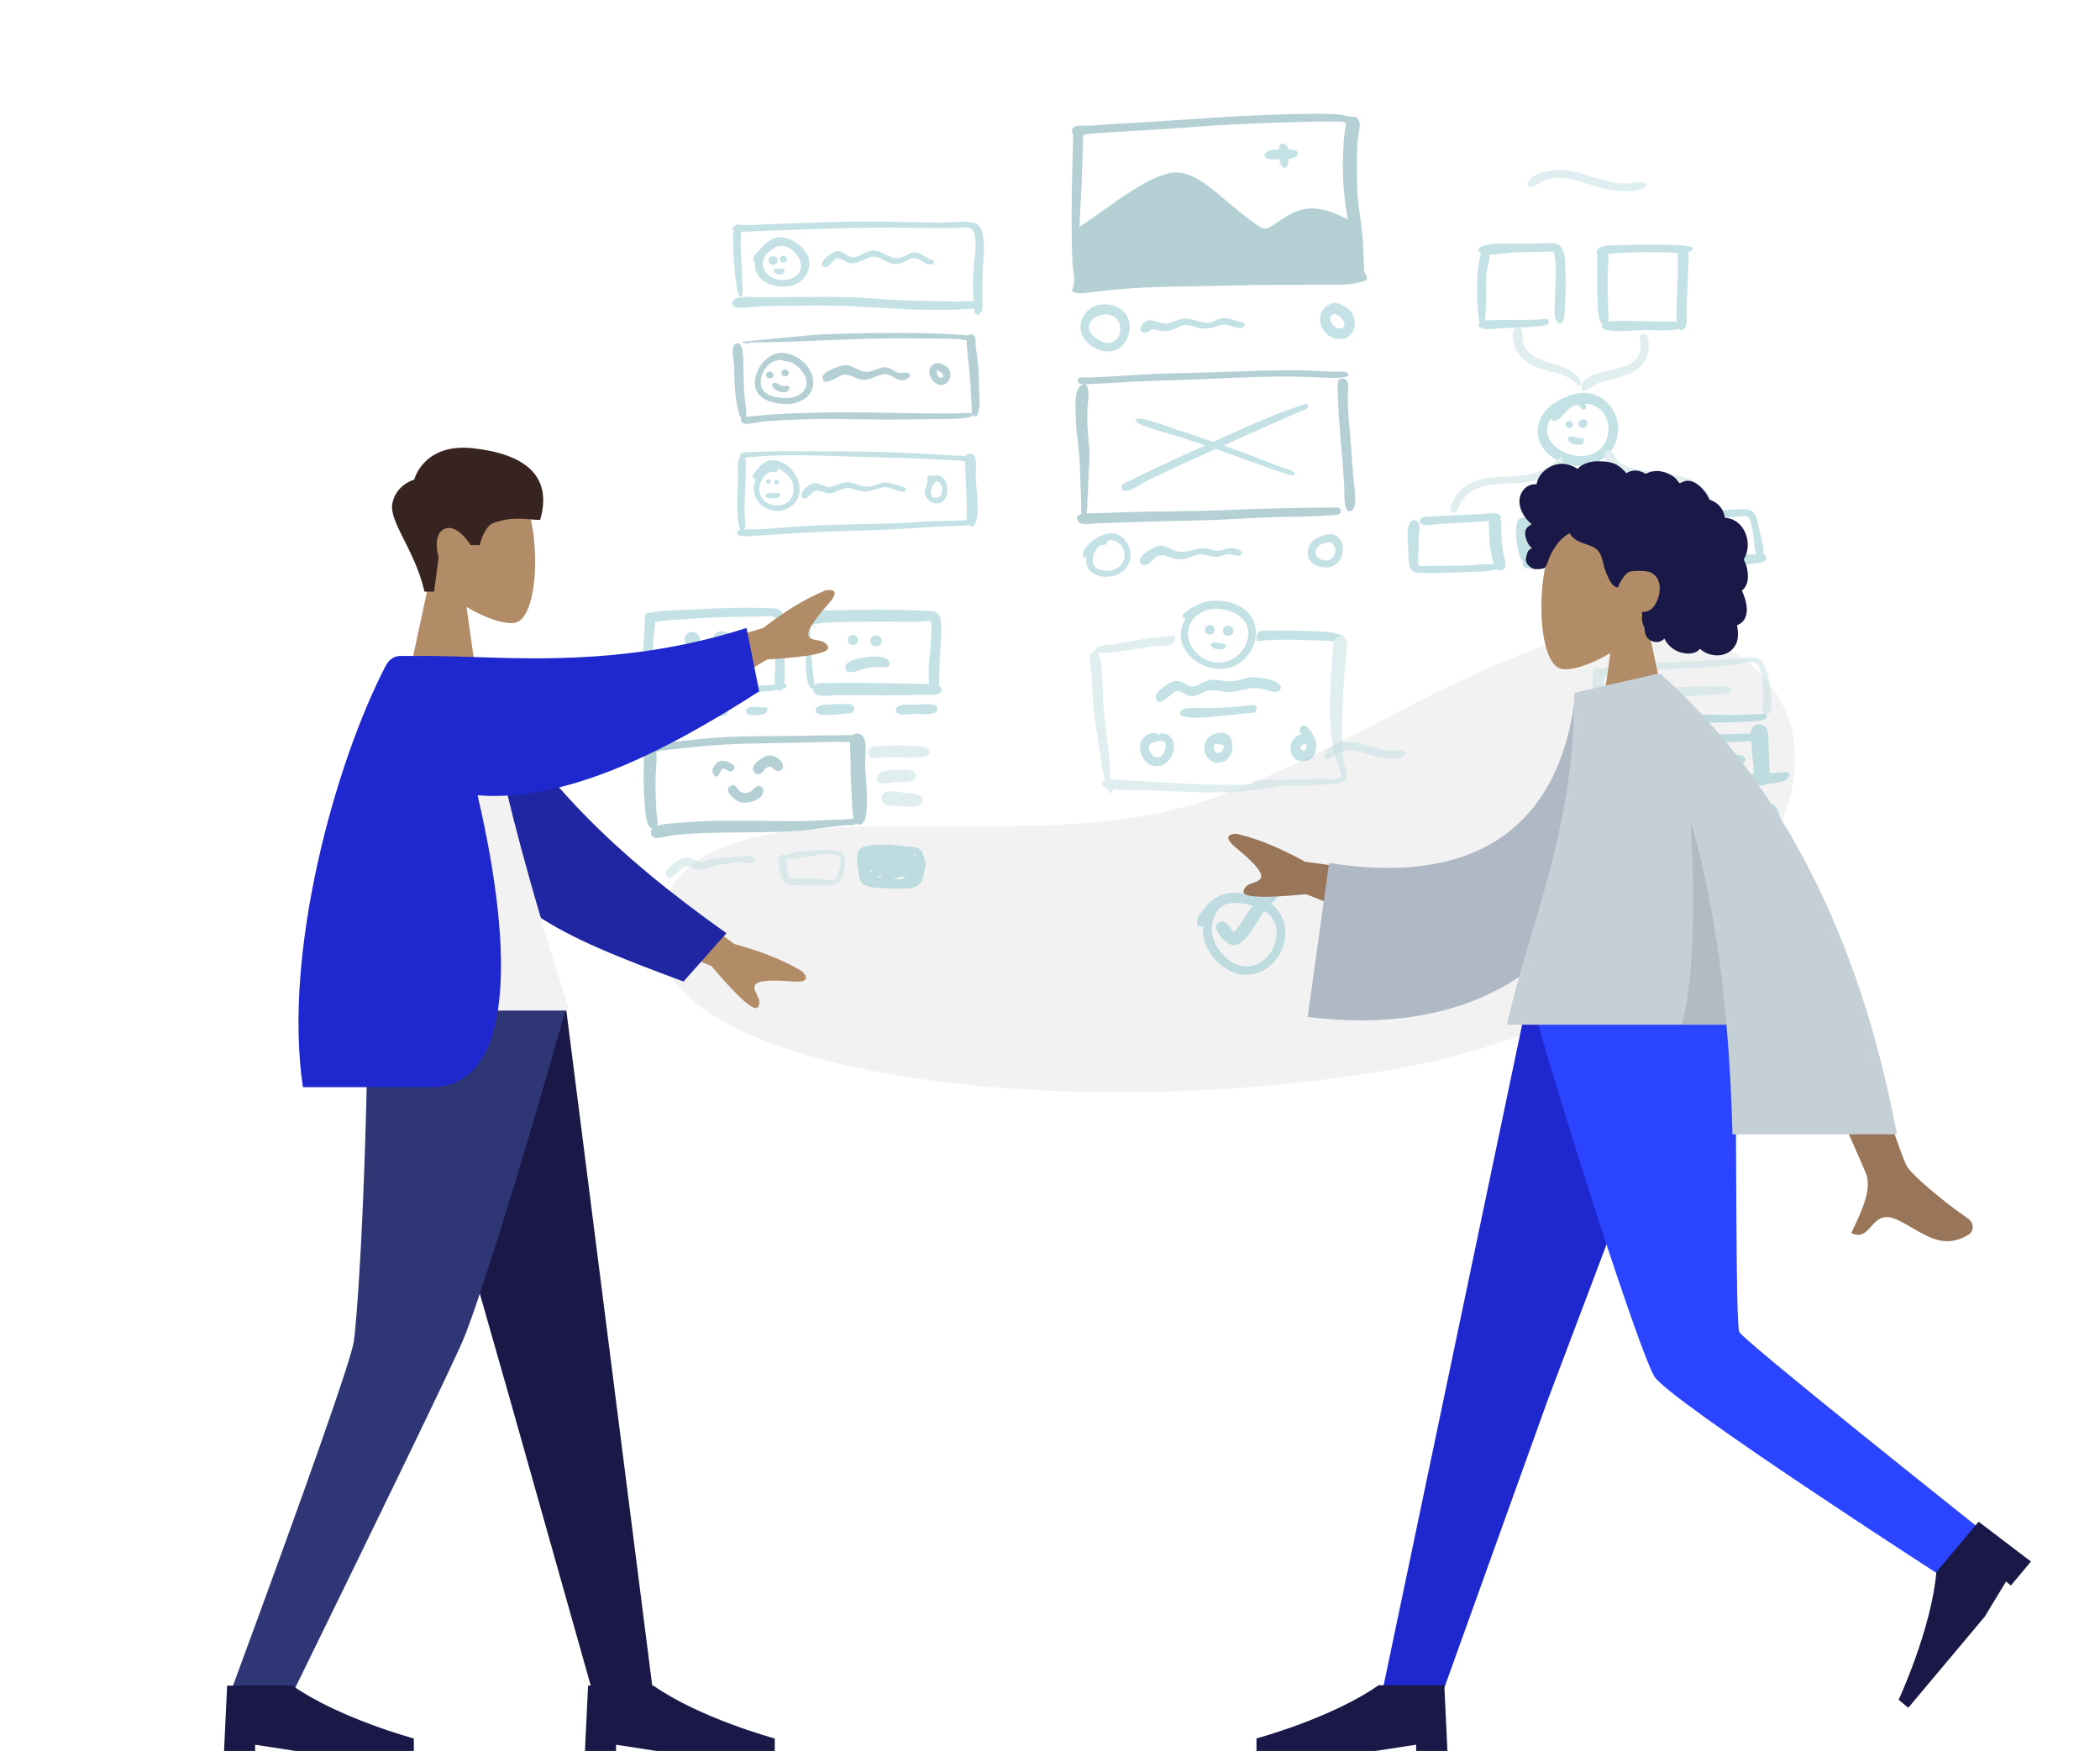 <svg width="518" height="432" viewBox="0 0 518 432" fill="none" xmlns="http://www.w3.org/2000/svg">
<path fill-rule="evenodd" clip-rule="evenodd" d="M162.488 227.063C169.605 190.386 241.626 211.28 288.841 199.942C336.057 188.603 391.917 135.797 428.887 161.664C465.856 187.531 426.521 250.06 341.729 264.17C256.938 278.281 155.37 263.739 162.488 227.063Z" fill="#F2F2F2"/>
<g opacity="0.5">
<path fill-rule="evenodd" clip-rule="evenodd" d="M181.299 55.763C180.612 56.449 180.879 58.886 180.865 59.789C180.843 61.193 180.93 62.585 181.047 63.984C181.126 64.921 181.569 73.863 182.803 73.176C183.498 72.789 183.062 70.203 183.061 69.385C183.058 67.566 182.982 65.751 182.861 63.936C182.748 62.252 182.678 60.586 182.743 58.898C182.758 58.486 183.144 53.914 181.299 55.763Z" fill="#89C5CC"/>
<path fill-rule="evenodd" clip-rule="evenodd" d="M211.199 54.66C205.301 54.708 199.404 54.999 193.509 55.177C190.672 55.263 187.837 55.372 185.003 55.529C184.037 55.583 181.966 55.273 181.162 55.788C179.376 56.931 182.256 57.199 183.024 57.171C194.691 56.747 206.363 56.19 218.04 56.163C223.768 56.151 229.494 56.314 235.222 56.277C237.412 56.263 239.837 55.319 240.39 57.87C241.015 60.748 240.297 63.953 240.102 66.845C239.972 68.775 240.018 70.666 240.105 72.595C240.161 73.831 240.016 75.223 240.234 76.436C240.444 77.604 241.283 78.304 242.052 76.996C242.512 76.214 242.283 74.284 242.314 73.379C242.355 72.159 242.316 70.94 242.316 69.72C242.316 66.743 242.736 63.777 242.68 60.8C242.645 58.881 242.543 55.401 240.123 54.94C237.459 54.432 234.184 54.943 231.458 54.911C224.702 54.834 217.957 54.608 211.199 54.66Z" fill="#89C5CC"/>
<path fill-rule="evenodd" clip-rule="evenodd" d="M194.946 73.283C192.722 73.283 190.498 73.296 188.274 73.333C186.366 73.365 183.367 72.967 181.592 73.65C180.377 74.117 180.054 75.475 181.592 75.837C183.27 76.231 185.798 75.586 187.553 75.555C196.354 75.4 205.24 75.197 214.029 75.754C222.265 76.276 230.659 76.782 238.907 76.231C239.601 76.185 243.14 76.044 241.525 74.716C240.583 73.941 236.764 74.451 235.54 74.414C231.221 74.284 226.898 74.255 222.58 74.091C218.319 73.929 214.077 73.45 209.815 73.331C204.863 73.193 199.9 73.283 194.946 73.283Z" fill="#89C5CC"/>
<path fill-rule="evenodd" clip-rule="evenodd" d="M192.721 60.625C196.187 60.776 199.617 65.807 196.11 68.238C192.819 70.519 186.652 68.019 188.482 63.596C188.219 64.235 188.814 62.901 188.822 62.892C189.17 62.482 189.795 62.027 190.223 61.704C190.714 61.334 191.225 60.927 191.817 60.741C192.206 60.62 192.145 61.078 192.721 60.625ZM191.032 58.81C189.41 59.444 188.669 60.159 187.554 61.453C186.783 62.349 185.799 62.82 185.808 64.03C185.81 64.298 186.154 64.592 186.213 64.85C186.295 65.207 186.2 65.663 186.265 66.042C186.937 69.951 191.597 71.269 195.009 70.531C197.98 69.888 200.203 67.033 199.514 63.929C198.821 60.805 194.191 57.574 191.032 58.81Z" fill="#89C5CC"/>
<path fill-rule="evenodd" clip-rule="evenodd" d="M189.587 64.267C189.587 65.673 191.807 65.673 191.807 64.267C191.807 62.877 189.587 62.817 189.587 64.267Z" fill="#89C5CC"/>
<path fill-rule="evenodd" clip-rule="evenodd" d="M192.364 63.982C192.364 65.1 194.128 65.1 194.128 63.982C194.128 62.877 192.364 62.83 192.364 63.982Z" fill="#89C5CC"/>
<path fill-rule="evenodd" clip-rule="evenodd" d="M192.91 66.286C192.346 66.504 191.629 66.053 191.165 66.35C190.344 66.876 191.167 67.352 191.608 67.563C193.589 68.515 193.942 65.891 192.91 66.286Z" fill="#89C5CC"/>
<path fill-rule="evenodd" clip-rule="evenodd" d="M223.176 63.17C223.117 63.195 222.907 63.284 223.176 63.17V63.17ZM214.546 61.908C213.063 62.243 211.81 63.629 210.199 63.444C208.964 63.301 208.128 62.109 206.909 61.936C205.349 61.714 201.104 65.274 203.336 65.885C204.638 66.241 205.36 63.86 206.511 63.734C207.42 63.634 208.658 64.75 209.601 64.909C211.36 65.206 212.568 64.236 214.112 63.611C215.79 62.932 216.745 63.543 218.204 64.299C219.356 64.895 220.441 65.283 221.759 65.037C222.996 64.806 224.55 63.533 225.795 63.664C227.015 63.792 227.885 65.065 229.139 65.183C229.657 65.232 230.426 65.408 230.339 64.61C230.27 63.971 229.557 64.079 229.111 63.846C227.964 63.249 226.891 62.19 225.507 62.281C224.466 62.349 223.518 63.081 222.558 63.431C219.415 64.578 217.648 61.212 214.546 61.908Z" fill="#89C5CC"/>
<path fill-rule="evenodd" clip-rule="evenodd" d="M217.171 82.16C211.109 82.216 205.027 82.306 198.981 82.792C197.548 82.908 182.914 84.29 182.942 84.39C182.993 84.574 184.875 84.855 184.864 84.899C184.737 84.584 184.447 84.454 183.994 84.508C197.873 84.508 211.708 83.265 225.606 83.488C229.098 83.544 232.603 83.521 236.092 83.631C236.963 83.659 239.122 84.283 239.806 83.89C241.602 82.857 238.34 82.737 237.799 82.694C230.96 82.147 224.03 82.092 217.171 82.16Z" fill="#69A1AC"/>
<path fill-rule="evenodd" clip-rule="evenodd" d="M181.145 85.108C180.239 86.017 181.074 89.288 181.109 90.517C181.161 92.294 181.118 94.084 181.274 95.857C181.452 97.882 181.728 100.04 182.259 102.004C182.551 103.087 183.578 104.807 183.985 102.84C184.275 101.435 183.834 99.572 183.681 98.141C183.475 96.227 183.426 94.338 183.418 92.414C183.411 90.738 183.379 89.055 183.242 87.384C183.17 86.516 182.734 83.526 181.145 85.108Z" fill="#69A1AC"/>
<path fill-rule="evenodd" clip-rule="evenodd" d="M203.947 101.765C199.645 101.839 195.333 101.941 191.039 102.21C189.278 102.32 187.52 102.484 185.766 102.67C185.408 102.708 181.447 102.869 183.217 104.332C184.016 104.992 187.302 104.079 188.387 103.984C190.213 103.824 192.038 103.72 193.869 103.642C198.111 103.462 202.366 103.303 206.612 103.377C214.367 103.511 222.072 103.572 229.829 103.398C230.931 103.374 239.565 103.605 239.858 102.457C240.094 101.533 237.007 101.957 236.444 101.974C234.378 102.035 232.313 102.021 230.247 102.011C221.495 101.966 212.692 101.617 203.947 101.765Z" fill="#69A1AC"/>
<path fill-rule="evenodd" clip-rule="evenodd" d="M238.396 83.573C238.533 87.406 239.185 91.234 239.394 95.079C239.489 96.836 239.601 98.592 239.687 100.35C239.715 100.917 239.486 102.283 240.157 102.609C241.076 103.057 241.2 102.155 241.372 101.546C241.869 99.784 241.533 97.496 241.487 95.687C241.444 93.935 241.441 92.18 241.312 90.431C241.179 88.644 240.82 86.891 240.653 85.111C240.583 84.358 240.829 83.105 240.03 82.638C239.34 82.234 238.366 82.743 238.396 83.573Z" fill="#69A1AC"/>
<path fill-rule="evenodd" clip-rule="evenodd" d="M196.112 89.949C196.128 89.962 196.145 89.974 196.161 89.987C196.145 89.974 196.128 89.962 196.112 89.949ZM192.456 88.814C193.819 89.203 194.939 89.058 196.241 90.051C197.321 90.874 198.428 92.079 198.786 93.41C199.613 96.486 196.809 98.172 194.18 98.205C191.487 98.239 187.5 97.614 187.638 94.16C187.744 91.506 189.681 88.917 192.456 88.814ZM192.552 87.075C189.017 87.251 186.165 91.224 186.196 94.568C186.233 98.62 190.822 99.664 194.082 99.692C197.761 99.724 201.43 97.182 200.444 93.042C199.654 89.725 195.952 86.898 192.552 87.075Z" fill="#69A1AC"/>
<path fill-rule="evenodd" clip-rule="evenodd" d="M188.996 92.516C188.996 93.647 190.781 93.647 190.781 92.516C190.781 91.399 188.996 91.351 188.996 92.516Z" fill="#69A1AC"/>
<path fill-rule="evenodd" clip-rule="evenodd" d="M192.739 92.021C192.739 93.16 194.537 93.16 194.537 92.021C194.537 90.895 192.739 90.846 192.739 92.021Z" fill="#69A1AC"/>
<path fill-rule="evenodd" clip-rule="evenodd" d="M190.676 94.598C189.514 95.758 193.594 97.793 194.556 96.178C195.347 94.853 193.626 95.292 193.016 95.221C192.353 95.142 191.217 94.058 190.676 94.598Z" fill="#69A1AC"/>
<path fill-rule="evenodd" clip-rule="evenodd" d="M223.296 92.044C223.184 92.091 223.184 92.091 223.296 92.044V92.044ZM207.975 90.155C206.799 90.376 202.939 91.678 202.887 93.075C202.792 95.612 206.572 93.013 207.392 92.679C209.622 91.773 210.793 93.622 213.033 93.72C214.978 93.805 216.767 92.139 218.599 92.336C220.519 92.542 221.443 94.586 223.659 93.501C224.832 92.927 224.802 92.042 223.486 91.958C222.69 91.908 222.144 92.237 221.314 91.894C220.017 91.359 219.495 90.487 217.942 90.626C216.771 90.73 215.712 91.391 214.569 91.647C211.951 92.232 210.499 89.682 207.975 90.155Z" fill="#69A1AC"/>
<path fill-rule="evenodd" clip-rule="evenodd" d="M232.328 93.146C232.248 93.18 232.248 93.18 232.328 93.146V93.146ZM232.625 92.089C232.638 92.095 232.727 92.218 232.625 92.089V92.089ZM231.277 91.282C231.226 91.322 231.226 91.322 231.277 91.282V91.282ZM231.306 91.273C231.568 91.429 233.67 92.867 232.143 93.206C231.368 93.378 230.727 91.817 231.306 91.273ZM230.611 89.679C227.244 91.216 230.867 96.712 233.509 94.479C234.621 93.539 234.767 91.64 233.685 90.66C233.037 90.074 231.49 89.277 230.611 89.679Z" fill="#69A1AC"/>
<path fill-rule="evenodd" clip-rule="evenodd" d="M199.007 111.34C194.806 111.342 190.568 111.253 186.372 111.503C185.666 111.545 182.977 111.41 182.613 112.149C181.947 113.499 184.715 112.829 185.117 112.788C193.47 111.952 202.196 112.433 210.577 112.672C217.432 112.867 224.249 112.988 231.096 113.341C232.895 113.434 234.693 113.537 236.492 113.645C237.078 113.681 238.553 114.069 238.676 113.133C238.791 112.266 236.951 112.461 236.491 112.437C232.835 112.245 229.182 112.043 225.528 111.837C216.732 111.341 207.817 111.339 199.007 111.34Z" fill="#89C5CC"/>
<path fill-rule="evenodd" clip-rule="evenodd" d="M182.478 112.843C181.693 113.623 182.061 116.603 182.039 117.589C182.001 119.311 181.92 121.033 181.883 122.756C181.845 124.556 181.898 126.364 182.005 128.162C182.049 128.917 182.668 132.565 183.643 130.477C184.078 129.544 183.632 126.946 183.639 125.889C183.651 123.965 183.755 122.049 183.85 120.128C183.933 118.477 183.936 116.824 184.008 115.172C184.031 114.645 184.093 111.222 182.478 112.843Z" fill="#89C5CC"/>
<path fill-rule="evenodd" clip-rule="evenodd" d="M239.383 128.232C235.295 128.651 231.141 128.453 227.037 128.763C223.5 129.03 219.966 129.139 216.42 129.214C208.39 129.384 200.347 129.549 192.34 130.219C190.516 130.371 188.693 130.533 186.864 130.615C185.949 130.656 182.109 130.239 181.823 131.204C181.336 132.848 185.442 132.197 186.328 132.172C188.275 132.115 190.214 131.974 192.156 131.827C200.32 131.204 208.515 131.018 216.696 130.759C221.145 130.619 225.564 130.293 230.003 129.997C232.216 129.849 234.435 129.844 236.647 129.701C237.226 129.664 239.276 129.738 239.692 129.271C239.978 128.951 240.051 128.17 239.383 128.232Z" fill="#89C5CC"/>
<path fill-rule="evenodd" clip-rule="evenodd" d="M237.997 113.122C238.137 117.045 238.359 120.965 238.491 124.888C238.531 126.068 238.175 128.183 238.832 129.223C239.887 130.896 240.711 129.126 240.905 128.083C241.515 124.793 240.859 121.158 240.688 117.848C240.623 116.585 241.015 113.774 240.405 112.644C239.824 111.567 237.945 111.675 237.997 113.122Z" fill="#89C5CC"/>
<path fill-rule="evenodd" clip-rule="evenodd" d="M231.133 118.71C232.7 119.134 232.928 122.542 231.161 122.794C228.53 123.169 229.681 119.412 231.133 118.71ZM230.695 117.355C230.217 117.34 229.114 117.208 228.819 117.597C228.573 117.923 228.822 118.61 228.793 118.92C228.69 120.029 227.789 120.669 228.192 121.978C228.465 122.866 229.197 123.701 230.089 124.009C234.797 125.638 234.739 116.536 230.695 117.355Z" fill="#89C5CC"/>
<path fill-rule="evenodd" clip-rule="evenodd" d="M188.193 117.966C188.181 117.981 188.169 117.996 188.158 118.011C188.169 117.996 188.181 117.981 188.193 117.966ZM191.89 115.998C191.872 115.84 191.853 115.682 191.835 115.525C194.387 116.73 196.418 118.973 195.571 121.983C194.924 124.28 192.588 125.094 190.411 124.527C188.002 123.899 186.85 121.912 187.5 119.472C187.799 118.346 188.72 116.833 189.91 116.471C190.464 116.302 191.688 116.732 191.89 115.998ZM190.398 115.044C189.752 115.088 189.124 115.357 188.597 115.725C189.09 115.308 189.747 115.059 190.398 115.044ZM190.416 113.561C188.821 113.61 187.776 114.576 186.83 115.736C186.533 116.1 185.53 117.066 185.654 117.557C185.752 117.945 186.009 118.512 186.551 118.079C183.715 123.736 191.041 128.56 195.514 124.627C199.688 120.956 195.547 113.389 190.416 113.561Z" fill="#89C5CC"/>
<path fill-rule="evenodd" clip-rule="evenodd" d="M188.967 118.815C188.967 119.568 190.136 119.568 190.136 118.815C190.136 118.062 188.967 118.062 188.967 118.815Z" fill="#89C5CC"/>
<path fill-rule="evenodd" clip-rule="evenodd" d="M190.961 118.944C190.961 119.709 192.149 119.709 192.149 118.944C192.149 118.178 190.961 118.178 190.961 118.944Z" fill="#89C5CC"/>
<path fill-rule="evenodd" clip-rule="evenodd" d="M191.866 121.632C191.311 121.677 189.277 121.488 188.92 121.975C188.324 122.788 189.276 122.817 189.743 122.905C190.165 122.984 191.995 122.939 192.253 122.565C192.481 122.234 192.428 121.584 191.866 121.632Z" fill="#89C5CC"/>
<path fill-rule="evenodd" clip-rule="evenodd" d="M216.363 119.522C216.268 119.561 216.268 119.561 216.363 119.522V119.522ZM208.681 118.96C207.429 119.052 206.369 119.772 205.172 120.06C203.895 120.367 203.342 119.802 202.181 119.433C200.972 119.048 200.113 119.2 199.142 120.026C198.592 120.494 197.385 121.571 197.728 122.402C198.516 124.304 200.298 121.209 201.137 121.065C202.445 120.841 203.608 121.985 205.117 121.658C206.483 121.361 207.696 120.422 209.123 120.412C210.317 120.404 211.442 121.057 212.62 121.215C214.419 121.457 215.601 120.818 217.264 120.343C218.706 119.932 219.717 120.474 221.073 120.931C221.693 121.139 223.762 121.897 223.381 120.522C223.273 120.134 220.548 119.44 220.125 119.306C218.635 118.835 217.691 119.018 216.271 119.56C215.087 120.012 214.092 120.232 212.822 119.983C211.424 119.709 210.152 118.848 208.681 118.96Z" fill="#89C5CC"/>
</g>
<g opacity="0.5">
<path fill-rule="evenodd" clip-rule="evenodd" d="M266.268 55.911C266.47 51.562 266.748 47.22 266.895 42.869C266.967 40.712 267.024 38.556 267.079 36.399C267.091 35.919 267.104 35.439 267.114 34.959C267.15 33.328 266.957 33.194 268.597 33.049C275.917 32.403 283.265 32.188 290.594 31.604C299.432 30.898 308.316 30.411 317.179 30.193C321.118 30.096 325.073 29.894 329.012 30.017C329.885 30.044 331.599 29.817 331.942 30.495C332.091 30.789 331.779 31.798 331.74 32.136C331.616 33.194 331.501 34.255 331.43 35.317C331.011 41.584 331.261 48.008 332.473 54.179C329.629 52.574 326.035 51.194 322.719 51.468C319.339 51.747 316.81 53.701 314.105 55.5C312.574 56.517 312.058 56.785 310.532 55.799C309.216 54.95 307.971 53.979 306.73 53.026C304.814 51.554 303.006 49.959 301.148 48.417C297.733 45.582 293.027 41.546 288.309 42.734C284.939 43.583 281.826 45.437 278.901 47.251C274.555 49.946 270.62 53.247 266.268 55.911ZM324.847 28.085C308.054 28.085 291.386 29.715 274.641 30.596C272.892 30.688 271.149 30.823 269.406 30.991C268.245 31.104 265.405 30.633 264.643 31.626C264.136 32.288 264.572 32.388 264.643 33.017C264.734 33.81 264.68 34.75 264.657 35.59C264.601 37.613 264.542 39.636 264.496 41.66C264.323 49.308 264.215 56.954 264.524 64.6C264.591 66.267 265.199 68.576 264.866 70.196C264.626 71.369 263.822 72.083 265.676 72.3C267.501 72.513 269.732 71.971 271.558 71.797C273.395 71.622 275.231 71.432 277.07 71.28C285.065 70.621 293.138 70.721 301.154 70.502C309.243 70.281 317.334 70.266 325.425 70.262C328.811 70.26 332.679 70.451 335.982 69.518C337.145 69.19 337.332 69.029 337.046 67.875C336.991 67.656 336.641 67.575 336.537 67.179C336.398 66.641 336.469 65.986 336.437 65.425C336.33 63.595 336.292 61.76 336.206 59.928C336.062 56.867 335.535 53.896 335.145 50.866C334.695 47.367 334.718 43.813 334.709 40.291C334.704 38.337 334.754 36.389 334.911 34.441C335.011 33.191 335.626 31.326 335.314 30.16C335.159 29.58 334.905 29.12 334.301 28.87C333.919 28.712 333.597 28.836 333.219 28.796C332.771 28.748 332.491 28.685 331.954 28.563C329.653 28.041 327.192 28.085 324.847 28.085Z" fill="#69A1AC"/>
<path fill-rule="evenodd" clip-rule="evenodd" d="M315.553 36.405C315.552 37.623 315.362 39.42 315.923 40.567C316.635 42.022 317.525 41.567 317.761 40.2C317.896 39.417 317.893 37.099 317.641 36.405C317.286 35.423 315.553 34.755 315.553 36.405Z" fill="#89C5CC"/>
<path fill-rule="evenodd" clip-rule="evenodd" d="M317.595 36.876C316.453 36.916 313.125 36.641 312.352 37.561C311.026 39.138 313.334 39.417 314.326 39.328C315.473 39.226 319.017 39.475 319.785 38.555C321.07 37.016 318.494 36.843 317.595 36.876Z" fill="#89C5CC"/>
<path fill-rule="evenodd" clip-rule="evenodd" d="M273.256 77.56C278.279 78.433 276.716 86.097 271.963 84.322C270.307 83.703 267.867 81.916 268.782 79.811C269.466 78.237 271.694 77.41 273.256 77.56ZM271.176 75.177C267.909 75.728 265.676 79.265 266.796 82.351C267.876 85.328 271.975 87.508 274.997 86.438C277.883 85.416 279.322 81.575 278.349 78.765C277.333 75.829 274.022 74.698 271.176 75.177Z" fill="#89C5CC"/>
<path fill-rule="evenodd" clip-rule="evenodd" d="M301.729 78.457C300.479 78.561 299.398 79.437 298.14 79.592C296.963 79.737 295.988 79.334 294.886 79.012C293.554 78.623 292.333 78.452 290.972 78.797C289.932 79.062 288.906 79.77 287.826 79.855C285.701 80.023 283.23 77.597 281.57 80.341C280.775 81.657 281.93 82.505 283.12 81.891C284.361 81.251 283.752 81.022 285.29 81.4C286.574 81.715 287.612 81.886 288.898 81.445C290.063 81.045 291.086 80.313 292.352 80.231C293.592 80.151 294.671 80.716 295.856 80.96C297.313 81.259 298.603 81.032 299.984 80.575C301.297 80.141 301.821 79.903 303.147 80.291C303.986 80.536 305.819 81.317 306.636 80.688C308.049 79.601 306.158 79.442 305.413 79.287C304.214 79.039 302.974 78.355 301.729 78.457Z" fill="#89C5CC"/>
<path fill-rule="evenodd" clip-rule="evenodd" d="M330.349 77.726C330.359 77.734 330.369 77.742 330.378 77.749C330.369 77.742 330.358 77.734 330.349 77.726ZM329.121 77.469C330.947 77.587 332.921 80.915 330.502 81.033C328.799 81.116 326.894 78.202 329.121 77.469ZM328.865 74.746C323.091 76.359 325.731 84.504 331.299 83.563C333.829 83.136 334.686 80.203 333.85 78.033C333.491 77.1 332.79 76.314 331.954 75.778C331.336 75.382 329.57 74.549 328.865 74.746Z" fill="#89C5CC"/>
<path fill-rule="evenodd" clip-rule="evenodd" d="M301.93 91.749C307.01 91.575 312.091 91.4 317.176 91.353C319.933 91.327 322.673 91.376 325.426 91.534C326.646 91.604 327.866 91.671 329.087 91.723C329.298 91.732 329.589 91.718 329.911 91.702C330.666 91.665 331.59 91.619 332.024 91.849C334.453 93.135 329.504 93.276 328.902 93.266C327.555 93.243 326.209 93.177 324.863 93.11C323.686 93.052 322.51 92.993 321.332 92.965C313.778 92.779 306.178 93.118 298.611 93.457C296.876 93.534 295.143 93.612 293.413 93.683C291.576 93.758 289.739 93.807 287.903 93.856L287.903 93.856L287.903 93.856C285.278 93.925 282.653 93.995 280.028 94.143C279.025 94.199 278.023 94.259 277.021 94.319L277.021 94.319L277.021 94.319C275.585 94.404 274.149 94.49 272.713 94.565C271.589 94.625 270.464 94.682 269.338 94.71C269.135 94.716 268.871 94.744 268.583 94.775L268.583 94.775C267.884 94.849 267.045 94.939 266.591 94.753C266.045 94.53 265.604 94.218 265.904 93.556C266.158 92.996 267.08 93.063 267.752 93.112C267.936 93.125 268.101 93.137 268.229 93.135C270.378 93.093 272.522 92.972 274.667 92.841C275.452 92.793 276.237 92.744 277.021 92.694L277.021 92.694L277.021 92.694C281.105 92.437 285.186 92.18 289.28 92.111C293.498 92.038 297.714 91.894 301.93 91.749ZM328.463 125.207L329.924 125.189C330.678 125.255 331.016 126.047 330.531 126.656C330.161 127.122 328.734 127.143 327.803 127.157C327.546 127.161 327.326 127.164 327.178 127.176C324.75 127.371 322.326 127.459 319.891 127.482C314.762 127.531 309.652 127.751 304.532 128.043C299.291 128.342 294.045 128.455 288.798 128.567C284.939 128.65 281.079 128.733 277.221 128.89C275.011 128.98 272.802 129.047 270.591 129.105C270.354 129.111 270.038 129.145 269.681 129.184L269.68 129.184L269.68 129.184C268.284 129.335 266.255 129.554 265.795 128.444C265.387 127.46 265.954 127.006 266.784 126.8C266.653 126.217 266.677 125.398 266.691 124.928C266.695 124.787 266.698 124.678 266.696 124.616C266.675 124.027 266.661 123.438 266.646 122.85C266.63 122.183 266.613 121.516 266.588 120.849C266.564 120.244 266.543 119.638 266.521 119.032C266.435 116.642 266.35 114.246 266.166 111.865C266.081 110.767 265.946 109.681 265.812 108.597C265.597 106.866 265.384 105.139 265.374 103.372C265.372 103.055 265.356 102.657 265.338 102.209C265.246 99.915 265.101 96.288 266.524 95.183C269.034 93.718 268.538 97.947 268.316 99.835C268.28 100.146 268.251 100.394 268.244 100.542C268.1 103.68 268.295 106.68 268.611 109.799C268.824 111.905 268.7 114.004 268.575 116.107C268.53 116.858 268.486 117.609 268.457 118.361C268.442 118.734 268.429 119.106 268.417 119.478C268.377 120.622 268.338 121.766 268.251 122.909C268.242 123.033 268.239 123.27 268.235 123.573C268.224 124.428 268.206 125.808 268.023 126.645C268.412 126.628 268.79 126.632 269.102 126.635H269.102H269.103C269.301 126.638 269.473 126.639 269.605 126.635C270.204 126.617 270.803 126.6 271.402 126.582C273.171 126.53 274.941 126.478 276.71 126.412C280.887 126.255 285.064 126.202 289.242 126.15H289.242H289.242C294.176 126.088 299.11 126.026 304.042 125.791C312.17 125.405 320.326 125.306 328.463 125.207H328.463H328.463ZM329.971 94.525C329.967 99.901 330.382 105.129 330.868 110.484C331.168 113.796 331.409 117.121 331.6 120.441C331.609 120.595 331.608 120.851 331.606 121.173V121.173C331.596 123.009 331.575 126.965 333.389 126.019C334.758 125.304 334.232 121.161 333.941 118.868C333.877 118.365 333.824 117.951 333.805 117.682C333.766 117.108 333.726 116.535 333.687 115.961L333.687 115.961C333.505 113.299 333.322 110.64 333.083 107.982L333.032 107.421C332.754 104.35 332.477 101.282 332.427 98.197C332.423 97.942 332.448 97.586 332.475 97.185C332.556 96.023 332.662 94.477 332.18 93.86C331.502 92.992 329.973 93.249 329.971 94.525Z" fill="#69A1AC"/>
<path fill-rule="evenodd" clip-rule="evenodd" d="M302.162 107.704C308.651 104.766 315.216 101.794 321.964 99.678C322.451 99.526 322.76 100.029 322.649 100.451C322.535 100.886 321.479 101.258 320.779 101.504C320.57 101.577 320.392 101.64 320.281 101.689C319.339 102.111 318.394 102.527 317.449 102.943C316.481 103.369 315.513 103.795 314.548 104.226C312.541 105.124 310.533 106.017 308.524 106.91C306.373 107.867 304.221 108.823 302.072 109.785C301.991 109.821 301.91 109.858 301.828 109.894C304.75 110.933 307.655 112.019 310.548 113.137C311.536 113.519 312.521 113.909 313.507 114.299C314.064 114.52 314.621 114.741 315.179 114.96C315.361 115.031 315.677 115.128 316.058 115.244C317.296 115.623 319.213 116.208 319.354 116.8C319.585 117.763 316.939 116.831 315.941 116.479C315.809 116.433 315.705 116.396 315.641 116.376C314.168 115.905 312.713 115.38 311.258 114.855L311.057 114.783C309.904 114.367 308.753 113.947 307.602 113.527C305.353 112.707 303.105 111.886 300.844 111.099C300.524 110.988 300.205 110.877 299.885 110.766C296.256 112.397 292.635 114.043 289.026 115.716C287.091 116.612 285.166 117.53 283.247 118.46C282.828 118.663 282.309 118.977 281.746 119.318C280.395 120.135 278.787 121.107 277.681 121.083C277.088 121.07 276.688 120.943 276.626 120.223C276.562 119.481 277.514 119.092 278.198 118.812C278.362 118.745 278.511 118.684 278.626 118.626C280.678 117.599 282.742 116.599 284.812 115.611C288.924 113.648 293.074 111.764 297.239 109.918C297.263 109.907 297.287 109.896 297.311 109.886C295.001 109.104 292.685 108.34 290.363 107.592C290.132 107.518 289.656 107.386 289.032 107.213C286.081 106.395 279.794 104.653 280.074 103.635C280.395 102.471 286.289 104.599 288.898 105.541C289.387 105.717 289.761 105.852 289.961 105.916C293.08 106.911 296.191 107.934 299.286 109.003C300.243 108.573 301.202 108.139 302.162 107.704Z" fill="#89C5CC"/>
<path fill-rule="evenodd" clip-rule="evenodd" d="M274.358 133.271C276.257 133.605 277.597 135.428 277.389 137.337C277.107 139.917 274.537 141.1 272.163 140.763C269.47 140.381 268.903 138.103 270.208 135.911C270.497 135.425 270.83 134.845 271.355 134.589C271.716 134.413 272.176 134.569 272.467 134.427C273.486 133.931 272.873 133.14 274.358 133.271ZM273.493 131.586C271.175 131.882 266.892 134.566 267.109 137.251C267.297 137.563 267.58 137.69 267.958 137.634C267.867 138.215 267.897 138.791 268.047 139.36C268.267 140.099 268.706 140.705 269.295 141.186C270.507 142.177 272.164 142.421 273.673 142.247C276.491 141.923 278.713 139.995 278.871 137.062C279.025 134.199 276.528 131.203 273.493 131.586Z" fill="#89C5CC"/>
<path fill-rule="evenodd" clip-rule="evenodd" d="M284.719 135.08C283.679 135.632 282.034 136.479 281.424 137.526C280.78 138.633 281.447 139.843 282.804 139.32C283.882 138.904 284.567 137.584 285.717 137.161C286.731 136.788 287.14 136.978 288.212 137.35C289.317 137.733 290.283 138.103 291.477 138.009C292.978 137.891 294.278 137.02 295.747 136.822C296.984 136.655 298.004 137.137 299.189 137.328C300.563 137.551 301.462 137.03 302.748 136.759C303.623 136.575 305.164 137.325 305.802 137.044C307.237 136.413 305.719 135.641 304.925 135.386C303.587 134.957 302.764 135.336 301.492 135.692C300.11 136.079 299.513 135.788 298.193 135.433C295.521 134.715 293.457 136.452 290.925 136.136C288.58 135.843 287.177 133.778 284.719 135.08Z" fill="#89C5CC"/>
<path fill-rule="evenodd" clip-rule="evenodd" d="M328.407 133.797C330.979 136.209 328.09 139.642 325.254 137.714C324.256 137.035 324.24 135.945 325.017 134.97C325.727 134.078 327.288 133.73 328.407 133.797ZM327.454 131.847C325.051 132.315 322.785 133.418 322.567 136.193C322.355 138.9 325.13 140.157 327.461 139.98C332.695 139.581 332.317 130.906 327.454 131.847Z" fill="#89C5CC"/>
</g>
<path opacity="0.5" fill-rule="evenodd" clip-rule="evenodd" d="M384.366 41.932C382.444 41.969 377.698 42.669 376.993 44.943C376.457 46.67 378.048 46.291 378.901 45.663C380.054 44.813 381.066 44.304 382.495 44.046C387.94 43.061 393.171 46.594 398.563 47.041C400.606 47.211 403.071 47.321 405.021 46.659C406.41 46.188 406.591 45.16 405.006 45.003C403.66 44.87 402.169 45.289 400.789 45.277C395.076 45.229 389.997 41.824 384.366 41.932Z" fill="#C1DEE2"/>
<g opacity="0.5">
<path fill-rule="evenodd" clip-rule="evenodd" d="M182.434 149.968C178.757 150.01 175.082 150.145 171.412 150.378C167.922 150.599 164.136 150.431 160.703 151.108C159.728 151.3 158.411 152.189 159.707 153.167C160.618 153.854 163.952 153.064 165.04 152.997C169.046 152.75 173.055 152.455 177.067 152.313C180.865 152.179 184.663 152.132 188.463 152.094C189.044 152.088 190.007 151.902 190.584 152.07C191.415 152.313 191.218 152.379 191.28 153.433C191.392 155.343 191.361 157.261 191.323 159.173C191.287 161.023 191.218 162.874 191.225 164.725C191.23 166.046 190.808 168.67 191.47 169.817C192.424 171.468 193.413 169.675 193.484 168.578C193.62 166.48 193.559 164.355 193.56 162.254C193.56 160.282 193.574 158.31 193.505 156.339C193.454 154.915 193.658 152.429 192.891 151.134C192.11 149.816 190.231 150.1 188.859 150.038C186.719 149.939 184.576 149.946 182.434 149.968Z" fill="#89C5CC"/>
<path fill-rule="evenodd" clip-rule="evenodd" d="M159.039 152.348C159.043 156.054 158.615 159.734 158.495 163.436C158.439 165.138 158.328 167.006 158.758 168.677C159.192 170.364 160.572 170.729 160.731 168.846C161.052 165.033 160.973 161.079 161.224 157.235C161.312 155.878 161.888 153.391 161.351 152.12C160.877 151.001 159.037 150.786 159.039 152.348Z" fill="#89C5CC"/>
<path fill-rule="evenodd" clip-rule="evenodd" d="M193.52 168.682C187.134 169.528 180.458 169.219 174.027 169.352C170.941 169.416 167.856 169.42 164.77 169.452C163.693 169.463 160.958 169.054 160.027 169.659C158.544 170.624 160.153 171.368 161.135 171.389C167.225 171.523 173.382 171.243 179.471 171.043C182.207 170.953 184.951 170.909 187.68 170.676C189.359 170.533 191.195 170.394 192.826 169.943C193.173 169.846 193.93 169.866 194.008 169.392C194.056 169.099 193.969 168.62 193.52 168.682Z" fill="#89C5CC"/>
<path fill-rule="evenodd" clip-rule="evenodd" d="M166.966 174.068C165.191 174.079 159.843 173.254 159.108 174.985C158.128 177.295 161.95 176.756 162.978 176.73C165.313 176.67 167.647 176.663 169.982 176.664C172.274 176.665 174.565 176.65 176.857 176.596C177.52 176.58 179.065 176.856 179.447 176.056C179.738 175.448 179.508 174.968 178.973 174.647C177.685 173.872 174.339 174.321 172.831 174.251C170.879 174.161 168.92 174.068 166.966 174.068Z" fill="#89C5CC"/>
<path fill-rule="evenodd" clip-rule="evenodd" d="M188.557 174.496C187.543 174.556 185.491 174.138 184.583 174.602C183.55 175.13 183.914 175.957 184.805 176.32C185.423 176.572 187.956 176.44 188.557 176.148C189.184 175.844 189.893 174.414 188.557 174.496Z" fill="#89C5CC"/>
<path fill-rule="evenodd" clip-rule="evenodd" d="M199.677 152.712C198.594 153.009 198.923 159.163 198.895 160.139C198.818 162.811 198.518 166.173 199.405 168.747C199.971 170.388 201.059 170.166 200.873 168.438C200.711 166.922 200.432 165.423 200.311 163.897C200.038 160.443 199.666 156.759 199.924 153.303C200.034 153.504 201.061 155.367 201.303 155.228C201.23 155.271 200.118 152.595 199.677 152.712Z" fill="#89C5CC"/>
<path fill-rule="evenodd" clip-rule="evenodd" d="M211.863 150.445C209.67 150.477 207.478 150.516 205.286 150.577C203.544 150.626 200.806 150.339 199.207 151.073C197.305 151.946 198.207 153.892 199.995 153.933C201.576 153.969 203.262 153.613 204.857 153.558C209.167 153.41 213.484 153.379 217.796 153.342C221.695 153.308 225.76 153.725 229.625 153.139C230.198 158.232 228.648 163.348 229.175 168.5C229.257 169.3 229.22 170.43 230.238 170.612C231.522 170.842 231.575 169.569 231.624 168.657C231.763 166.055 231.688 163.45 231.878 160.844C232.055 158.429 232.402 155.96 232.108 153.541C231.747 150.564 230.322 150.803 227.802 150.679C222.48 150.418 217.191 150.367 211.863 150.445Z" fill="#89C5CC"/>
<path fill-rule="evenodd" clip-rule="evenodd" d="M204.516 168.533C203.399 168.561 201.543 168.216 200.827 169.288C200.083 170.403 200.966 171.376 202.049 171.605C203.331 171.876 205.002 171.505 206.333 171.501C207.718 171.497 209.104 171.512 210.489 171.517C216.429 171.541 222.394 171.631 228.33 171.385C229.159 171.351 231.511 171.629 232.085 170.833C232.594 170.128 232.238 169.495 231.568 169.135C230.468 168.545 228.208 168.77 226.985 168.723C225.473 168.665 223.961 168.646 222.449 168.623C216.481 168.531 210.482 168.385 204.516 168.533Z" fill="#89C5CC"/>
<path fill-rule="evenodd" clip-rule="evenodd" d="M209.54 173.688C207.317 173.726 204.946 173.629 202.745 173.966C200.81 174.263 200.572 176.134 202.655 176.353C204.569 176.555 206.89 176.178 208.813 176.055C209.496 176.011 210.291 176.073 210.618 175.318C210.96 174.528 210.307 173.771 209.54 173.688Z" fill="#89C5CC"/>
<path fill-rule="evenodd" clip-rule="evenodd" d="M226.345 173.885C225.158 173.914 221.693 173.404 221.105 174.76C220.127 177.017 224.818 176.16 225.718 176.127C226.852 176.085 231.273 176.748 231.274 174.941C231.275 173.169 227.431 173.858 226.345 173.885Z" fill="#89C5CC"/>
<path fill-rule="evenodd" clip-rule="evenodd" d="M158.847 185.102C158.85 189.209 158.595 193.354 158.969 197.451C159.124 199.145 159.097 202.39 160.078 203.827C160.774 204.846 161.74 204.775 162.12 203.551C162.374 202.732 161.967 201.095 161.922 200.22C161.878 199.38 161.827 198.54 161.789 197.699C161.689 195.534 161.697 193.372 161.726 191.206C161.752 189.348 162.199 186.889 161.777 185.102C161.384 183.437 158.847 183.048 158.847 185.102Z" fill="#69A1AC"/>
<path fill-rule="evenodd" clip-rule="evenodd" d="M200.094 181.49C192.973 181.668 185.837 181.509 178.723 181.862C175.214 182.035 171.719 182.417 168.229 182.798C166.514 182.985 164.799 183.178 163.087 183.389C162.571 183.453 158.278 183.619 159.892 185.253C160.597 185.966 162.841 185.221 163.729 185.116C165.448 184.913 167.17 184.736 168.892 184.554C172.167 184.207 175.447 183.879 178.736 183.697C186.484 183.267 194.263 183.396 202.018 183.11C204.116 183.032 206.207 182.977 208.306 183.059C208.857 183.081 212.906 183.287 211.148 181.79C210.317 181.082 207.182 181.448 206.143 181.427C204.127 181.385 202.109 181.439 200.094 181.49Z" fill="#69A1AC"/>
<path fill-rule="evenodd" clip-rule="evenodd" d="M209.8 188.409C209.765 186.511 209.73 184.614 209.644 182.718C209.553 180.722 212.271 180.419 213.077 182.035C213.657 183.199 213.555 185.178 213.467 186.875C213.432 187.559 213.399 188.196 213.414 188.716C213.449 189.908 213.537 191.14 213.625 192.389C213.849 195.531 214.079 198.777 213.493 201.742C213.207 203.184 211.992 203.941 211.183 203.156C211.182 203.157 211.181 203.159 211.18 203.161C210.876 203.609 209.929 203.608 209.232 203.607C209.039 203.607 208.866 203.607 208.731 203.616C206.82 203.746 204.945 203.965 203.051 204.249C199.278 204.815 195.538 205.163 191.724 205.258C189.137 205.322 186.545 205.343 183.953 205.365C178.99 205.406 174.024 205.447 169.076 205.787C167.408 205.902 165.765 206.098 164.124 206.412C163.984 206.439 163.829 206.474 163.664 206.51C162.444 206.782 160.678 207.175 160.557 205.469C160.414 203.444 164.8 203.179 167.057 203.042C167.401 203.021 167.696 203.004 167.918 202.983C174.771 202.345 181.731 202.444 188.614 202.542C188.947 202.546 189.28 202.551 189.614 202.556C190.151 202.563 190.687 202.572 191.224 202.581C194.171 202.629 197.114 202.678 200.06 202.498C201.4 202.415 202.758 202.373 204.119 202.331C206.289 202.264 208.466 202.196 210.589 201.966C210.269 200.724 210.213 199.258 210.16 197.876C210.14 197.339 210.12 196.813 210.085 196.319C209.898 193.686 209.849 191.047 209.8 188.409Z" fill="#69A1AC"/>
<path fill-rule="evenodd" clip-rule="evenodd" d="M215.563 184.18C214.601 184.311 213.799 185.135 214.228 186.18C214.769 187.496 216.38 186.982 217.445 186.898C220.827 186.633 224.359 187.163 227.701 186.763C228.614 186.654 229.938 186.156 229.119 184.929C228.503 184.007 226.258 184.169 225.304 184.081C222.042 183.778 218.822 183.859 215.563 184.18Z" fill="#C1DEE2"/>
<path fill-rule="evenodd" clip-rule="evenodd" d="M221.273 189.92C219.961 190.008 216.907 189.939 216.354 191.433C215.362 194.112 219.246 193.168 220.429 193.016C221.803 192.838 225.042 193.313 225.773 191.979C227.081 189.595 222.423 189.841 221.273 189.92Z" fill="#C1DEE2"/>
<path fill-rule="evenodd" clip-rule="evenodd" d="M217.899 195.801C217.277 196.424 217.276 197.536 217.899 198.159C218.662 198.922 220.325 198.764 221.327 198.819C222.726 198.897 226.743 199.638 227.437 197.99C228.374 195.766 224.737 195.813 223.541 195.687C222.158 195.541 219.045 194.653 217.899 195.801Z" fill="#C1DEE2"/>
<path fill-rule="evenodd" clip-rule="evenodd" d="M168.872 157.741C168.872 160.132 172.603 160.132 172.603 157.741C172.603 155.364 168.872 155.328 168.872 157.741Z" fill="#89C5CC"/>
<path fill-rule="evenodd" clip-rule="evenodd" d="M175.949 157.768C175.949 160.501 180.199 160.496 180.199 157.768C180.199 155.045 175.949 155.017 175.949 157.768Z" fill="#89C5CC"/>
<path fill-rule="evenodd" clip-rule="evenodd" d="M171.668 161.402C169.602 161.973 171.505 163.725 172.464 164.125C173.989 164.761 176.069 165.23 177.594 164.276C178.201 163.897 178.693 163.392 178.249 162.656C177.775 161.872 177.126 162.22 176.405 162.293C175.492 162.385 174.753 162.37 173.871 162.077C173.212 161.858 172.386 161.204 171.668 161.402Z" fill="#89C5CC"/>
<path fill-rule="evenodd" clip-rule="evenodd" d="M209.139 157.893C209.139 159.51 211.648 159.51 211.648 157.893C211.648 156.276 209.139 156.276 209.139 157.893Z" fill="#89C5CC"/>
<path fill-rule="evenodd" clip-rule="evenodd" d="M214.688 158.136C214.688 159.932 217.475 159.933 217.475 158.136C217.475 156.339 214.688 156.34 214.688 158.136Z" fill="#89C5CC"/>
<path fill-rule="evenodd" clip-rule="evenodd" d="M214.481 162.035C213.017 162.223 208.782 162.653 208.546 164.459C208.18 167.245 212.82 164.99 213.879 164.771C215.228 164.493 216.432 164.565 217.779 164.619C218.518 164.649 219.501 164.769 219.424 163.642C219.297 161.792 215.761 161.87 214.481 162.035Z" fill="#89C5CC"/>
<path fill-rule="evenodd" clip-rule="evenodd" d="M177.669 187.728C176.608 188.011 175.22 189.847 175.95 190.97C177.147 192.813 177.675 189.984 178.176 189.712C179.088 189.216 179.828 191.027 180.781 190.077C182.284 188.578 178.616 187.474 177.669 187.728Z" fill="#69A1AC"/>
<path fill-rule="evenodd" clip-rule="evenodd" d="M189.829 186.366C188.57 186.377 185.914 188.16 185.725 189.477C185.614 190.259 186.132 191.01 186.975 191.021C188.122 191.035 188.487 189.542 189.481 189.23C190.554 188.893 190.395 189.668 191.322 190.07C192 190.365 192.848 190.242 193.084 189.407C193.528 187.834 191.122 186.341 189.829 186.366Z" fill="#69A1AC"/>
<path fill-rule="evenodd" clip-rule="evenodd" d="M180.195 193.903C178.182 195.084 181.495 197.614 182.643 197.93C184.376 198.408 187.865 197.516 188.276 195.398C188.44 194.554 187.912 193.79 186.982 193.941C186.217 194.066 185.725 195.027 185.016 195.371C184.059 195.836 183.208 195.804 182.394 195.105C181.731 194.535 181.376 193.214 180.195 193.903Z" fill="#69A1AC"/>
<path fill-rule="evenodd" clip-rule="evenodd" d="M181.654 211.344C179.856 211.728 178.028 211.47 176.221 211.831C174.378 212.199 173.276 212.896 171.564 212.194C171.484 212.16 171.404 212.126 171.323 212.092C169.998 211.521 168.609 211.352 167.222 212.262C166.401 212.801 163.91 214.664 164.21 215.8C164.861 218.265 167.665 214.4 168.38 214.024C169.743 213.305 170.678 214.223 172.081 214.482C173.763 214.792 175.115 213.903 176.699 213.549C178.551 213.135 180.635 212.991 182.52 212.769C183.264 212.682 186.084 213.271 186.339 212.344C186.776 210.751 182.361 211.194 181.654 211.344Z" fill="#C1DEE2"/>
<path fill-rule="evenodd" clip-rule="evenodd" d="M194.63 216.308C194.747 216.397 194.653 216.325 194.63 216.308V216.308ZM199.667 211.248C201.207 211.091 206.133 209.991 207.144 211.583C207.803 212.62 206.757 216.447 205.76 216.942C204.963 217.337 203.106 216.9 202.232 216.869C200.604 216.812 198.973 216.786 197.348 216.685C196.802 216.651 195.048 216.751 194.621 216.268C194.116 215.698 194.138 212.659 194.02 211.905C195.435 212.363 198.187 211.398 199.667 211.248ZM202.955 209.687C200.983 209.772 199.011 209.921 197.054 210.185C195.963 210.333 194.858 210.725 193.85 210.911C193.525 210.971 192.998 210.805 192.6 210.997C191.436 211.56 192.455 215.364 192.736 216.38C193.167 217.941 194.252 218.194 195.772 218.341C197.774 218.535 199.817 218.474 201.826 218.449C203.762 218.426 206.373 218.855 207.459 216.911C208.161 215.654 208.914 212.727 208.314 211.327C207.525 209.484 204.576 209.619 202.955 209.687Z" fill="#C1DEE2"/>
<path fill-rule="evenodd" clip-rule="evenodd" d="M225.036 217.353C224.931 217.489 224.931 217.489 225.036 217.353V217.353ZM225.468 216.832C225.436 216.881 225.284 217.041 225.468 216.832V216.832ZM220.766 216.689C221.635 216.525 222.505 216.363 223.375 216.204C222.551 217.359 221.683 216.881 220.275 216.781C220.439 216.75 220.602 216.72 220.766 216.689ZM216.619 216.28C216.839 216.207 217.059 216.133 217.28 216.059C217.273 216.227 217.309 216.384 217.388 216.53C217.011 216.49 216.634 216.446 216.257 216.399C216.378 216.36 216.498 216.32 216.619 216.28ZM214.697 214.86C214.685 214.557 215.14 214.765 215.401 214.745C214.898 215.188 214.663 215.226 214.697 214.86ZM221.57 211.426C221.636 211.341 221.724 211.345 221.833 211.438C221.714 211.478 221.255 211.673 221.57 211.426ZM226.027 210.901C226.039 210.901 226.286 211.235 226.027 210.901V210.901ZM225.902 210.792C225.967 210.841 225.967 210.841 225.902 210.792V210.792ZM225.345 210.727C226.257 210.88 226.187 211.95 225.345 210.727V210.727ZM214.639 210.654C214.454 210.807 214.517 210.658 214.639 210.654V210.654ZM218.124 208.375C216.577 208.465 213.737 208.375 212.445 209.199C210.759 210.276 211.646 213.982 211.797 215.607C212.02 218.009 213.149 218.692 215.409 218.944C218.107 219.245 220.878 219.301 223.59 219.23C226.031 219.166 227.422 218.325 227.869 215.753C228.006 214.966 228.354 213.748 228.343 212.994C228.336 212.471 228.075 212.233 227.977 211.788C227.416 209.256 226.478 208.956 223.885 208.845C221.976 208.764 219.997 208.277 218.124 208.375Z" fill="#89C5CC"/>
</g>
<g opacity="0.5">
<path fill-rule="evenodd" clip-rule="evenodd" d="M300.077 150.209C304.011 150.293 308.474 152.471 307.852 157.086C307.396 160.467 304.471 163.211 301.083 163.448C297.442 163.702 293.592 160.906 293.098 157.196C292.541 153.024 296.231 150.126 300.077 150.209ZM298.148 148.33C296.554 148.569 295.03 149.407 293.626 150.157C293.09 150.444 290.373 152.191 292.504 152.625C287.369 160.913 299.454 168.61 306.249 163.224C309.3 160.805 310.906 156.22 308.934 152.631C306.894 148.918 302.056 147.743 298.148 148.33Z" fill="#89C5CC"/>
<path fill-rule="evenodd" clip-rule="evenodd" d="M297.209 155.384C297.209 156.932 299.609 156.932 299.609 155.384C299.609 153.836 297.209 153.836 297.209 155.384Z" fill="#89C5CC"/>
<path fill-rule="evenodd" clip-rule="evenodd" d="M301.66 155.632C301.66 157.31 304.263 157.31 304.263 155.632C304.263 153.954 301.66 153.954 301.66 155.632Z" fill="#89C5CC"/>
<path fill-rule="evenodd" clip-rule="evenodd" d="M298.656 158.951C298.306 160.224 302.3 160.877 302.433 159.403C302.496 158.699 298.9 158.063 298.656 158.951Z" fill="#89C5CC"/>
<path fill-rule="evenodd" clip-rule="evenodd" d="M310.364 158.164C314.96 157.612 319.699 157.867 324.317 157.999C325.473 158.033 326.628 158.065 327.784 158.084C328.519 158.097 330.106 158.45 330.747 158.105C333.374 156.696 328.222 156.015 327.492 155.95C322.899 155.572 315.81 155.437 311.202 155.615C309.84 155.668 309.545 158.262 310.364 158.164Z" fill="#89C5CC"/>
<path fill-rule="evenodd" clip-rule="evenodd" d="M331.045 181.025C331.085 176.207 331.257 171.356 331.628 166.552C331.778 164.593 331.959 162.638 332.109 160.68C332.18 159.757 332.507 158.465 331.965 157.656C331.407 156.822 330.182 156.649 329.444 157.388C328.561 158.532 328.818 160.453 328.708 161.837C328.539 163.966 328.335 166.093 328.233 168.226C328.037 172.354 327.991 176.555 328.323 180.678C328.479 182.623 328.819 184.521 329.27 186.419C329.476 187.282 331.112 191.13 330.768 191.66C330.235 192.483 326.296 192.172 325.441 192.195C323.249 192.254 321.055 192.292 318.862 192.334C316.984 192.37 315.106 192.396 313.228 192.412C312.482 192.419 308.101 192.286 309.073 193.392C298.205 194.15 287.129 192.885 276.327 192.451C275.781 192.429 274.888 192.274 274.064 192.229C273.966 191.831 273.884 191.475 273.864 191.228C273.722 189.491 273.685 187.748 273.531 186.011C273.25 182.833 272.704 179.688 272.379 176.516C272.055 173.347 272.087 170.169 271.899 166.992C271.866 166.448 271.79 161.989 270.665 160.906C271.198 161.108 272.058 161.135 272.553 161.095C276.56 160.771 280.538 160.074 284.511 159.476C285.647 159.305 288.226 159.427 289.169 158.858C289.985 158.366 290.308 156.64 288.889 156.78C284.927 157.205 280.987 157.864 277.057 158.512C276.006 158.686 274.957 158.871 273.909 159.061C273.209 159.188 271.361 159.178 270.818 159.6C270.158 160.113 270.088 160.462 270.312 160.694C270.001 160.608 269.628 160.743 269.181 161.191C268.335 162.292 269.131 165.005 269.231 166.296C269.352 167.845 269.412 169.397 269.483 170.949C269.619 173.952 269.933 176.914 270.416 179.881C270.957 183.205 271.417 186.543 271.96 189.866C272.101 190.731 272.285 191.575 272.52 192.411C271.059 193.159 272.052 194.348 273.212 194.56C273.22 194.561 273.229 194.562 273.237 194.564C273.598 195.445 274.104 196.262 274.498 195.081C274.528 194.99 274.543 194.879 274.546 194.753C277.54 195.092 280.831 194.882 283.779 195.002C290.164 195.263 296.588 195.655 302.979 195.457C305.509 195.378 308.047 195.153 310.556 194.815C312.026 194.617 313.502 194.381 314.948 194.053C315.052 194.03 315.21 194.005 315.392 193.975C315.421 193.974 315.451 193.973 315.48 193.973C317.694 193.94 319.907 193.88 322.121 193.788C323.978 193.711 325.844 193.671 327.696 193.496C328.846 193.387 331.277 193.407 331.983 192.25C332.625 191.197 331.551 188.487 331.399 187.305C331.131 185.223 331.028 183.122 331.045 181.025Z" fill="#C1DEE2"/>
<path fill-rule="evenodd" clip-rule="evenodd" d="M308.599 167.112C306.829 167.264 305.193 168.096 303.407 168.106C301.908 168.114 300.432 167.666 298.924 167.732C297.156 167.809 296.183 168.954 294.634 169.337C293.401 169.641 292.624 168.697 291.54 168.279C290.17 167.751 289.159 168.024 287.985 168.822C287.123 169.408 285.111 170.724 285.127 171.91C285.173 175.503 289.362 170.54 290.206 170.48C291.328 170.4 292.582 171.68 293.776 171.753C295.354 171.849 296.366 170.831 297.819 170.46C299.289 170.085 300.878 170.545 302.351 170.687C304.033 170.85 305.504 170.475 307.13 170.073C308.706 169.684 310.049 169.705 311.651 170.032C312.732 170.252 315.425 171.535 315.897 169.886C316.541 167.64 309.837 167.007 308.599 167.112Z" fill="#89C5CC"/>
<path fill-rule="evenodd" clip-rule="evenodd" d="M309.138 173.964C305.512 174.317 301.863 174.625 298.22 174.724C296.642 174.767 290.577 174.091 291.115 176.097C291.576 177.817 299.83 176.734 301.511 176.603C303.367 176.459 305.22 176.257 307.067 176.023C307.722 175.94 309.302 176.026 309.764 175.477C310.204 174.953 309.987 173.879 309.138 173.964Z" fill="#89C5CC"/>
<path fill-rule="evenodd" clip-rule="evenodd" d="M284.121 183.101C284.038 183.136 284.038 183.136 284.121 183.101V183.101ZM284.886 183.091C285.79 183.062 285.596 182.585 286.498 182.833C286.914 182.948 286.957 182.778 287.279 183.176C287.908 183.952 287.316 185.642 286.696 186.267C284.399 188.583 281.643 183.193 284.886 183.091ZM284.886 180.819C278.599 181.03 281.23 190.747 286.701 188.764C288.961 187.944 290.381 184.254 289.052 182.18C288.406 181.171 287.581 180.991 286.498 180.921C286.247 180.905 285.93 181.271 285.773 181.254C285.4 181.215 285.435 180.798 284.886 180.819Z" fill="#89C5CC"/>
<path fill-rule="evenodd" clip-rule="evenodd" d="M299.92 183.434C299.808 183.399 301.905 184.009 301.675 183.771C302.165 184.28 301.507 185.485 300.953 185.695C299.611 186.205 298.859 184.118 299.92 183.434ZM300.85 180.799C298.882 181.078 297.363 181.898 297.094 184.089C296.846 186.11 298.211 188.158 300.364 188.197C305.058 188.283 305.201 180.192 300.85 180.799Z" fill="#89C5CC"/>
<path fill-rule="evenodd" clip-rule="evenodd" d="M322.277 183.522C322.552 187.112 318.832 183.826 322.277 183.522V183.522ZM320.681 179.681C320.355 180.238 320.633 180.829 321.124 181.152C316.735 182.08 317.729 188.688 322.195 187.712C324.466 187.215 324.884 184.826 324.545 182.853C324.384 181.915 322.048 177.343 320.681 179.681Z" fill="#89C5CC"/>
</g>
<path opacity="0.5" fill-rule="evenodd" clip-rule="evenodd" d="M331.063 183.129C329.755 183.362 326.662 184.808 326.689 186.361C326.731 188.784 329.36 186.137 329.944 185.781C333.085 183.868 337.153 186.347 340.424 186.874C341.923 187.116 344.856 187.563 346.181 186.557C348.536 184.769 343.089 185.217 342.395 185.145C338.624 184.755 334.873 182.448 331.063 183.129Z" fill="#C1DEE2"/>
<g opacity="0.5">
<path fill-rule="evenodd" clip-rule="evenodd" d="M392.854 166.088C392.853 168.568 392.728 171.099 393.185 173.549C393.323 174.291 393.432 175.712 394.214 176.097C395 176.484 395.761 176.049 395.957 175.243C396.184 174.306 395.685 172.903 395.634 171.919C395.565 170.574 395.56 169.228 395.56 167.882C395.559 166.91 395.879 165.346 394.732 164.845C393.879 164.473 392.854 165.165 392.854 166.088Z" fill="#C1DEE2"/>
<path fill-rule="evenodd" clip-rule="evenodd" d="M432.037 162.165C423.825 162.99 415.495 163.161 407.254 163.591C403.445 163.79 398.841 163.537 395.252 165.012C394.586 165.286 392.199 166.811 394.136 167.432C394.74 167.626 395.354 166.975 395.85 166.757C396.676 166.394 397.632 166.281 398.513 166.14C406.002 164.936 413.834 165.146 421.4 164.584C423.338 164.439 425.278 164.291 427.212 164.101C428.594 163.965 431.499 162.968 432.775 163.478C434.954 164.349 434.903 170.009 434.946 171.956C434.969 172.963 433.992 176.577 435.933 176.21C437.487 175.917 436.924 172.163 436.803 171.136C436.486 168.444 435.944 161.769 432.037 162.165Z" fill="#C1DEE2"/>
<path fill-rule="evenodd" clip-rule="evenodd" d="M435.065 176.08C427.932 176.724 420.635 176.092 413.473 176.345C409.719 176.478 405.969 176.69 402.215 176.814C400.591 176.868 398.965 176.87 397.341 176.882C396.564 176.887 393.028 177.358 395.215 178.9C396.184 179.582 399.27 179.033 400.382 179.019C402.051 179 403.719 178.93 405.388 178.865C409.252 178.714 413.113 178.504 416.979 178.399C420.677 178.299 424.377 178.278 428.075 178.178C429.915 178.128 431.78 178.071 433.604 177.802C434.015 177.742 435.352 177.693 435.637 177.234C435.908 176.8 435.718 176.017 435.065 176.08Z" fill="#89C5CC"/>
<path fill-rule="evenodd" clip-rule="evenodd" d="M400.01 170.721C399.971 170.812 399.971 170.812 400.01 170.721V170.721ZM403.098 169.782C403.211 169.83 403.211 169.83 403.098 169.782V169.782ZM402.954 169.756C404.618 171.453 402.058 173.48 400.499 171.823C398.844 170.065 401.882 169.761 402.954 169.756ZM401.188 167.187C395.455 168.208 397.485 175.854 402.84 174.749C405.191 174.264 406.535 171.894 405.726 169.618C405.41 168.729 404.721 167.752 403.761 167.472C403.283 167.332 402.86 167.552 402.404 167.501C401.969 167.452 401.728 167.09 401.188 167.187Z" fill="#C1DEE2"/>
<path fill-rule="evenodd" clip-rule="evenodd" d="M423.131 169.339C419.674 169.35 416.215 169.497 412.759 169.563C411.698 169.583 408.973 169.108 408.969 170.781C408.964 172.568 412 171.908 413.01 171.884C416.439 171.802 419.877 171.651 423.292 171.325C424.155 171.242 427.141 171.385 427.138 170.211C427.135 168.967 423.828 169.339 423.131 169.339Z" fill="#C1DEE2"/>
<path fill-rule="evenodd" clip-rule="evenodd" d="M431.389 181.005C422.838 181.234 414.3 181.314 405.756 181.752C402.56 181.916 399.369 182.038 396.168 182.038C395.552 182.038 394.311 181.799 393.731 182.187C392.156 183.241 393.949 184.145 394.975 184.202C401.994 184.592 409.114 183.622 416.129 183.403C420.236 183.275 424.344 183.237 428.448 183.028C429.567 182.971 430.687 182.904 431.805 182.817C432.448 182.768 434.148 182.904 434.668 182.528C436.936 180.885 432.154 180.984 431.389 181.005Z" fill="#89C5CC"/>
<path fill-rule="evenodd" clip-rule="evenodd" d="M392.156 185.188C392.075 187.407 392.067 189.586 392.357 191.792C392.471 192.661 392.524 193.646 393.541 193.866C394.464 194.066 394.932 193.368 395.124 192.593C395.591 190.7 395.18 187.976 395.174 186.01C395.172 185.038 395.171 183.951 393.971 183.731C393.055 183.563 392.191 184.225 392.156 185.188Z" fill="#89C5CC"/>
<path fill-rule="evenodd" clip-rule="evenodd" d="M440.452 190.536C426.611 191.266 412.787 191.903 398.935 192.489C397.855 192.535 389.463 192.444 392.397 195.372C393.303 196.276 395.638 195.664 396.81 195.606C398.571 195.52 400.333 195.453 402.094 195.364C409.076 195.008 416.077 194.912 423.054 194.513C426.893 194.294 430.724 193.95 434.544 193.502C436.36 193.29 438.616 193.312 440.317 192.599C441.193 192.233 442.137 190.447 440.452 190.536Z" fill="#89C5CC"/>
<path fill-rule="evenodd" clip-rule="evenodd" d="M432.493 179.283C431.441 180.332 431.982 182.402 432.061 183.698C432.171 185.483 432.303 187.268 432.526 189.042C432.671 190.195 432.594 191.989 433.209 192.985C433.928 194.151 435.513 194.022 436.163 192.895C436.739 191.899 436.448 189.803 436.433 188.699C436.412 187.172 436.317 185.643 436.227 184.119C436.151 182.846 436.439 180.805 435.739 179.715C435.028 178.607 433.48 178.301 432.493 179.283Z" fill="#89C5CC"/>
<path fill-rule="evenodd" clip-rule="evenodd" d="M400.856 187.424C400.732 187.519 400.732 187.519 400.856 187.424V187.424ZM403.314 187.116C405.608 187.577 401.899 190.257 400.726 188.418C400.543 188.131 400.448 187.777 400.742 187.528C401.01 187.299 401.179 187.703 401.432 187.595C401.869 187.408 402.848 187.098 403.314 187.116ZM402.998 184.915C401.432 185.039 399.278 185.136 398.503 186.707C397.461 188.817 399.243 190.884 401.303 191.205C403.286 191.514 406.246 190.415 406.405 188.101C406.533 186.235 404.76 184.772 402.998 184.915Z" fill="#89C5CC"/>
<path fill-rule="evenodd" clip-rule="evenodd" d="M416.073 186.031C414.452 186.057 411.265 185.578 409.852 186.368C408.455 187.151 409.078 188.544 410.353 188.878C411.196 189.098 412.573 188.742 413.451 188.707C414.605 188.66 415.76 188.649 416.916 188.634C418.858 188.607 420.8 188.629 422.742 188.629C424.726 188.629 426.744 188.684 428.725 188.538C431.231 188.353 431.164 186.475 428.713 186.241C424.549 185.842 420.25 185.965 416.073 186.031Z" fill="#89C5CC"/>
<path fill-rule="evenodd" clip-rule="evenodd" d="M411.932 207.061C411.932 207.953 412.723 207.061 412.717 207.061C412.723 207.061 411.932 206.169 411.932 207.061Z" fill="#89C5CC"/>
<path fill-rule="evenodd" clip-rule="evenodd" d="M394.038 199.88C394.089 202.473 394.122 205.068 394.233 207.66C394.268 208.479 394.033 210.079 395.026 210.497C396.131 210.962 396.474 209.803 396.601 209.017C397.004 206.529 396.609 203.689 396.571 201.171C396.558 200.326 396.74 199.149 395.781 198.728C394.998 198.384 394.022 199.022 394.038 199.88Z" fill="#89C5CC"/>
<path fill-rule="evenodd" clip-rule="evenodd" d="M436.656 199.92C436.721 200.075 436.721 200.075 436.656 199.92V199.92ZM436.748 199.894C436.801 199.916 437.016 200.006 436.748 199.894V199.894ZM415.812 197.798C411.834 197.86 407.853 197.908 403.877 198.078C402.18 198.151 400.464 198.21 398.773 198.37C397.575 198.483 394.6 198.53 393.823 199.51C392.22 201.531 395.619 200.98 396.351 200.816C397.684 200.517 399.044 200.421 400.406 200.349C403.359 200.193 406.315 200.11 409.272 200.051C417.292 199.889 425.318 199.914 433.34 199.877C434.117 199.874 435.52 199.561 436.238 199.876C436.956 200.191 436.916 200.965 436.991 201.865C437.09 203.061 436.301 205.342 436.902 206.349C437.834 207.91 439.19 206.584 439.397 205.446C439.684 203.873 439.23 201.984 438.786 200.481C438.159 198.36 437.288 198.275 435.238 198.109C432.842 197.916 430.455 197.798 428.052 197.776C423.973 197.739 419.891 197.735 415.812 197.798Z" fill="#89C5CC"/>
<path fill-rule="evenodd" clip-rule="evenodd" d="M431.548 208.518C422.919 209.52 414.044 208.929 405.369 208.965C403.259 208.974 401.148 208.99 399.04 209.093C397.927 209.147 395.289 208.84 394.526 209.699C392.918 211.51 395.814 211.774 396.871 211.699C399.009 211.547 401.151 211.477 403.294 211.461C410.842 211.402 418.433 211.755 425.975 211.382C429.134 211.226 432.224 210.685 435.325 210.081C436.012 209.947 440.715 209.052 438.033 207.98C436.448 207.346 433.213 208.323 431.548 208.518Z" fill="#89C5CC"/>
<path fill-rule="evenodd" clip-rule="evenodd" d="M406.353 205.202C406.293 205.279 406.293 205.279 406.353 205.202V205.202ZM406.295 205.188C406.275 205.244 406.212 205.381 406.295 205.188V205.188ZM405.751 204.486C405.764 204.502 405.815 204.568 405.751 204.486V204.486ZM405.73 204.48C405.938 204.729 406.078 205.005 406.15 205.311C404.362 205.795 403.673 204.348 405.73 204.48ZM405.617 204.413C405.618 204.413 405.869 204.519 405.617 204.413V204.413ZM402.68 202.256C401.523 203.698 400.568 205.379 402.01 207.026C403.3 208.498 405.895 208.688 407.532 207.705C409.219 206.692 409.073 204.56 407.897 203.168C407.139 202.271 406.525 202.296 405.427 202.15C404.678 202.05 403.315 201.468 402.68 202.256Z" fill="#89C5CC"/>
<path fill-rule="evenodd" clip-rule="evenodd" d="M414.641 204.925C414.641 206.845 422.926 206.019 424.4 206.017C425.635 206.015 433.1 206.696 432.565 204.72C432.124 203.097 424.771 203.904 423.205 203.902C421.851 203.9 414.641 202.97 414.641 204.925Z" fill="#89C5CC"/>
</g>
<g opacity="0.5">
<path fill-rule="evenodd" clip-rule="evenodd" d="M306.48 222.914C310.629 223.517 314.945 225.469 314.909 230.302C314.878 234.366 311.473 238.69 307.099 238.447C303.164 238.229 299.458 233.922 298.965 230.232C298.71 228.32 299.187 226.261 300.311 224.688C301.784 222.627 304.121 222.63 306.48 222.914ZM304.52 220.287C301.519 220.304 299.323 221.39 297.466 223.683C296.8 224.505 296.025 225.39 295.518 226.321C295.044 227.191 295.127 229.403 296.753 228.366C296.352 232.649 298.854 236.806 302.45 239C306.359 241.386 310.777 240.921 314.03 237.577C317.008 234.516 318.056 229.346 315.877 225.561C313.7 221.778 308.655 220.247 304.52 220.287Z" fill="#89C5CC"/>
<path fill-rule="evenodd" clip-rule="evenodd" d="M313.519 219.139C311.597 220.549 309.843 222.404 308.386 224.286C306.962 226.125 306.02 228.422 304.309 230.026C303.445 229.085 302.433 226.541 300.709 227.55C299.279 228.388 300.2 229.828 300.897 230.773C302.696 233.214 304.693 234.197 307 231.785C309.095 229.594 310.285 226.672 312.244 224.356C313.103 223.339 314.43 222.33 315.115 221.208C315.735 220.191 314.968 218.074 313.519 219.139Z" fill="#89C5CC"/>
</g>
<g opacity="0.5">
<path fill-rule="evenodd" clip-rule="evenodd" d="M386.128 66.335C386.131 66.527 386.133 66.708 386.138 66.874C386.227 70.501 386.175 74.314 385.881 77.932C385.779 79.182 384.871 80.765 383.835 79.043C383.379 78.286 383.443 76.731 383.49 75.587C383.502 75.28 383.514 75.003 383.514 74.779C383.513 73.502 383.58 72.213 383.647 70.92C383.778 68.392 383.91 65.851 383.536 63.369C383.529 63.318 383.522 63.27 383.515 63.224C383.352 62.132 383.341 62.056 382.141 62.081C381.641 62.092 381.141 62.105 380.641 62.119C380.149 62.132 379.657 62.145 379.165 62.156C378.677 62.166 378.188 62.175 377.7 62.185C376.168 62.214 374.635 62.244 373.104 62.3C372.848 62.309 372.372 62.369 371.77 62.444C370.567 62.596 368.864 62.809 367.432 62.808C367.432 62.814 367.432 62.82 367.433 62.827C367.434 62.837 367.435 62.849 367.435 62.86C367.451 63.651 367.247 64.535 367.043 65.422C366.871 66.165 366.699 66.912 366.655 67.609C366.55 69.268 366.549 70.945 366.548 72.622C366.546 74.664 366.545 76.706 366.356 78.716C366.347 78.814 366.341 78.918 366.335 79.022C366.335 79.036 366.334 79.05 366.333 79.064C366.398 79.054 366.461 79.047 366.522 79.043C367.554 78.978 368.595 78.972 369.635 78.966C370.208 78.963 370.781 78.96 371.352 78.947C372.377 78.923 373.414 78.924 374.455 78.925C376.755 78.928 379.074 78.93 381.323 78.665C381.987 78.579 382.219 79.431 381.921 79.873C381.655 80.269 380.92 80.333 380.382 80.38C380.246 80.392 380.122 80.403 380.021 80.418C378.571 80.633 377.101 80.708 375.638 80.772C374.101 80.841 372.562 80.891 371.024 80.934C370.658 80.945 370.17 80.994 369.628 81.049C368.198 81.193 366.397 81.376 365.504 80.971C364.543 80.536 364.566 80.053 364.958 79.679C364.786 79.301 364.759 78.748 364.737 78.316C364.729 78.151 364.722 78.003 364.708 77.89C364.495 76.168 364.366 74.469 364.363 72.733C364.357 69.332 364.364 65.8 365.304 62.508C364.928 62.343 364.701 62.1 364.702 61.749C364.706 59.983 370.199 60.073 372.811 60.116C373.277 60.123 373.652 60.13 373.887 60.123C375.789 60.074 377.692 60.067 379.594 60.077C379.997 60.079 380.444 60.053 380.907 60.026C381.894 59.968 382.953 59.906 383.804 60.104C386.042 60.623 386.095 64.189 386.128 66.335Z" fill="#89C5CC"/>
<path fill-rule="evenodd" clip-rule="evenodd" d="M400.121 60.491C402.199 60.381 404.277 60.355 406.357 60.348C408.559 60.337 410.765 60.376 412.966 60.444L413.017 60.446C413.992 60.475 419.413 60.638 416.922 61.989C416.777 62.068 416.614 62.134 416.435 62.189C416.541 62.815 416.554 63.461 416.537 63.773C416.472 64.953 416.43 66.135 416.387 67.317C416.359 68.118 416.33 68.919 416.294 69.72C416.196 71.932 416.103 74.144 416.027 76.357C416.018 76.628 416.032 76.984 416.048 77.38C416.101 78.689 416.172 80.443 415.461 81.092C414.838 81.661 414.412 81.547 414.125 81.16C412.34 81.679 408.676 81.51 406.833 81.425C406.389 81.405 406.051 81.389 405.87 81.389C405.547 81.39 404.947 81.43 404.189 81.481C401.033 81.693 395.143 82.089 395.131 80.532C395.13 80.382 395.179 80.248 395.27 80.128C395.02 79.873 394.795 79.498 394.651 79.03C394.132 77.352 394.083 75.54 394.045 73.799C393.99 71.341 393.99 68.88 393.989 66.419C393.989 65.156 393.989 63.892 393.981 62.629C393.644 62.176 393.844 61.658 394.265 61.296C395.161 60.526 397.385 60.517 398.994 60.51C399.427 60.508 399.815 60.507 400.121 60.491ZM396.741 79.445C398.743 79.017 402.117 79.155 403.924 79.229C404.398 79.248 404.764 79.263 404.969 79.263C406.815 79.255 408.662 79.281 410.507 79.355C410.698 79.362 410.981 79.355 411.314 79.347C411.984 79.33 412.857 79.308 413.598 79.39C413.588 79.29 413.582 79.198 413.578 79.118C413.495 77.475 413.555 75.818 413.614 74.17V74.17L413.614 74.169C413.627 73.819 413.64 73.47 413.651 73.121C413.691 71.889 413.743 70.657 413.796 69.426L413.796 69.425C413.829 68.65 413.862 67.874 413.892 67.099C413.905 66.759 413.885 66.297 413.863 65.777C413.819 64.719 413.764 63.422 413.953 62.425C413.27 62.412 412.571 62.364 411.929 62.319C411.31 62.276 410.746 62.237 410.302 62.237C409.739 62.237 409.176 62.236 408.613 62.234H408.613C407.053 62.229 405.494 62.224 403.934 62.255L403.49 62.264C401.342 62.305 399.177 62.347 397.047 62.63C396.922 62.647 396.772 62.679 396.606 62.718C396.84 63.694 396.725 65.07 396.625 66.275C396.576 66.861 396.531 67.406 396.531 67.845C396.528 70.578 396.6 73.299 396.672 76.018C396.699 77.047 396.726 78.075 396.749 79.103C396.752 79.226 396.749 79.34 396.741 79.445Z" fill="#89C5CC"/>
<path fill-rule="evenodd" clip-rule="evenodd" d="M373.954 80.855C372.589 81.653 373.325 84.845 373.798 85.949C374.575 87.765 376.153 89.185 377.855 90.127C381.295 92.032 386.255 91.526 388.857 94.828C388.884 94.862 389.783 95.753 389.988 94.599C390.156 93.652 388.477 92.206 387.826 91.731C385.976 90.382 383.603 89.946 381.463 89.272C379.18 88.553 376.676 87.227 375.719 84.873C375.38 84.039 376.026 79.638 373.954 80.855Z" fill="#C1DEE2"/>
<path fill-rule="evenodd" clip-rule="evenodd" d="M405.161 82.39C403.91 82.735 404.737 84.457 404.735 85.32C404.732 86.396 404.389 87.522 403.726 88.38C402.046 90.558 398.755 90.884 396.288 91.509C394.497 91.962 390.211 92.935 390.043 95.359C389.856 98.066 393.639 94.772 393.959 94.637C397.496 93.339 402.071 93.088 404.801 90.231C405.927 89.051 406.593 87.477 406.699 85.852C406.759 84.937 406.769 81.95 405.161 82.39Z" fill="#C1DEE2"/>
<path fill-rule="evenodd" clip-rule="evenodd" d="M379.312 106.403C379.283 101.394 384.074 98.364 388.406 97.224C393.612 95.852 398.462 99.502 399.076 104.754C399.724 110.296 395.55 114.757 390.045 115.002C385.202 115.217 379.343 111.748 379.312 106.403ZM390.943 99.632C391.225 100.016 391.479 100.627 390.911 100.96C390.366 101.278 390.093 100.896 389.819 100.511C389.646 100.267 389.471 100.023 389.227 99.954C388.594 99.776 387.577 100.442 387.05 100.83C386.836 100.988 386.531 101.327 386.175 101.724C385.042 102.987 383.388 104.831 382.473 103.244C378.826 109.546 387.919 114.263 393.089 111.878C398.768 109.258 397.663 99.683 390.943 99.632Z" fill="#89C5CC"/>
<path fill-rule="evenodd" clip-rule="evenodd" d="M386.177 104.726C386.177 105.876 387.992 105.876 387.992 104.726C387.992 103.589 386.177 103.541 386.177 104.726Z" fill="#89C5CC"/>
<path fill-rule="evenodd" clip-rule="evenodd" d="M389.37 104.51C389.37 105.918 391.593 105.918 391.593 104.51C391.593 103.118 389.37 103.058 389.37 104.51Z" fill="#89C5CC"/>
<path fill-rule="evenodd" clip-rule="evenodd" d="M387.085 107.792C385.267 108.862 390.467 110.989 390.672 108.816C390.761 107.878 389.854 108.131 389.249 108.062C388.67 107.996 387.634 107.472 387.085 107.792Z" fill="#89C5CC"/>
<path fill-rule="evenodd" clip-rule="evenodd" d="M386.297 115.385C386.376 118.119 386.338 120.851 386.856 123.546C386.954 124.058 387.023 125.915 387.427 126.296C388.422 127.231 388.438 125.438 388.477 124.751C388.615 122.29 388.357 119.752 388.3 117.285C388.287 116.754 388.428 115.655 388.177 115.141C387.78 114.325 386.258 114.083 386.297 115.385Z" fill="#C1DEE2"/>
<path fill-rule="evenodd" clip-rule="evenodd" d="M384.352 113.168C380.365 117.646 374.876 117.316 369.345 117.708C366.423 117.915 363.469 118.341 361.117 120.232C360.024 121.112 359.081 122.214 358.447 123.469C358.17 124.019 356.857 127.186 358.83 126.435C359.529 126.168 360.218 124.073 360.671 123.454C361.533 122.273 362.636 121.299 363.959 120.666C366.511 119.444 369.558 119.465 372.325 119.31C375.218 119.148 378.323 118.997 380.982 117.738C382.233 117.146 383.406 116.407 384.413 115.456C384.773 115.115 385.544 114.538 385.602 114.017C385.667 113.423 385.096 112.334 384.352 113.168Z" fill="#C1DEE2"/>
<path fill-rule="evenodd" clip-rule="evenodd" d="M364.227 126.91C360.482 127.036 356.742 127.187 353.003 127.424C352.237 127.473 349.682 127.318 350.332 128.889C350.854 130.149 353.97 129.315 355.001 129.254C358.897 129.023 362.81 128.942 366.698 128.592C367.572 128.513 371.52 128.544 369.89 126.995C369.114 126.258 365.299 126.874 364.227 126.91Z" fill="#89C5CC"/>
<path fill-rule="evenodd" clip-rule="evenodd" d="M347.955 128.718C346.774 130.269 347.317 134.039 347.406 135.904C347.492 137.711 347.141 141.015 349.499 141.295C348.75 141.197 350.067 141.341 350.281 141.353C350.76 141.378 351.241 141.386 351.72 141.392C352.827 141.404 353.935 141.389 355.042 141.367C357.55 141.317 360.064 141.244 362.568 141.105C363.621 141.047 369.332 141.095 369.558 140.001C369.847 138.603 364.371 139.394 363.391 139.438C361.004 139.548 358.613 139.571 356.224 139.602C355.039 139.618 353.854 139.63 352.67 139.606C352.181 139.597 350.244 139.798 349.947 139.471C349.693 139.193 349.891 136.638 349.886 136.248C349.868 134.974 349.87 133.696 349.915 132.423C349.946 131.566 350.409 129.934 350.031 129.129C349.664 128.346 348.594 128.079 347.955 128.718Z" fill="#89C5CC"/>
<path fill-rule="evenodd" clip-rule="evenodd" d="M367.237 128.79C367.305 131.628 367.326 134.523 367.996 137.299C368.219 138.222 368.531 140.127 369.459 140.605C370.432 141.107 371.272 140.39 371.336 139.426C371.416 138.212 370.767 136.62 370.634 135.375C370.478 133.923 370.388 132.469 370.334 131.009C370.294 129.912 370.627 128.266 369.582 127.558C368.643 126.923 367.206 127.563 367.237 128.79Z" fill="#89C5CC"/>
<path fill-rule="evenodd" clip-rule="evenodd" d="M374.689 128.097C373.524 129.258 374.045 132.933 374.19 134.425C374.297 135.518 375.492 140.892 377.282 138.089C378.074 136.85 377.068 133.572 377.075 132.126C377.08 131.206 377.406 130.042 377.248 129.157C377.041 127.988 375.745 127.042 374.689 128.097Z" fill="#89C5CC"/>
<path fill-rule="evenodd" clip-rule="evenodd" d="M382.753 127.139C386.251 126.778 389.753 126.507 393.271 126.474C393.44 126.472 393.617 126.47 393.802 126.468C396.212 126.437 399.835 126.391 401.457 128.202C402.342 129.189 402.742 130.715 403.091 132.045C403.156 132.293 403.219 132.534 403.284 132.764C403.339 132.96 403.41 133.184 403.487 133.425C403.852 134.567 404.345 136.112 403.845 137.068C403.571 137.593 403.129 138.04 402.459 137.854C402.303 137.811 402.18 137.755 402.084 137.69C402.341 137.967 402.454 138.363 402.288 138.751C401.966 139.499 400.948 139.515 400.146 139.528C399.952 139.531 399.77 139.534 399.614 139.547C396.943 139.769 394.26 139.918 391.58 139.941C390.304 139.953 389.027 139.942 387.751 139.932C386.437 139.921 385.124 139.91 383.81 139.923C382.857 139.933 381.886 140.023 380.914 140.114C379.688 140.229 378.461 140.343 377.269 140.294C376.376 140.257 375.423 139.965 375.65 138.811C375.834 137.869 376.72 137.787 377.514 137.713C377.583 137.707 377.652 137.701 377.719 137.694C380.247 137.436 382.777 137.345 385.318 137.354C390.657 137.373 395.991 137.345 401.33 137.317C401.549 137.335 401.756 137.419 401.926 137.547C401.734 137.314 401.738 137.003 401.742 136.672C401.743 136.522 401.745 136.368 401.729 136.215C401.696 135.908 401.666 135.603 401.637 135.297C401.538 134.289 401.44 133.288 401.248 132.273C401.219 132.12 401.191 131.952 401.161 131.774C400.986 130.72 400.755 129.325 399.918 128.756C399.077 128.185 397.427 128.212 396.141 128.234C395.794 128.239 395.473 128.245 395.202 128.238C391.771 128.149 388.32 128.393 384.904 128.704C384.642 128.727 384.379 128.75 384.116 128.773C382.816 128.887 381.51 129 380.229 129.233C379.995 129.276 379.637 129.401 379.226 129.544C378.133 129.926 376.668 130.437 376.17 129.874C374.521 128.007 381.769 127.241 382.753 127.139Z" fill="#89C5CC"/>
<path fill-rule="evenodd" clip-rule="evenodd" d="M419.969 122.889C420.122 123.085 420.122 123.085 419.969 122.889V122.889ZM396.297 111.326C394.172 112.575 398.105 116.242 399.106 116.809C401.36 118.085 404.458 118.277 406.975 118.636C410.16 119.091 413.627 119.258 416.688 120.303C417.993 120.748 418.822 121.442 419.676 122.51C420.108 123.05 421.15 125.382 422.099 124.83C424.01 123.718 418.862 119.055 417.727 118.553C415.148 117.413 412.1 117.094 409.343 116.651C406.779 116.24 404.159 115.934 401.659 115.208C400.284 114.809 399.306 114.165 398.514 112.933C398.02 112.165 397.615 110.554 396.297 111.326Z" fill="#C1DEE2"/>
<path fill-rule="evenodd" clip-rule="evenodd" d="M428.867 125.649C426.417 125.703 423.972 125.892 421.528 126.081C420.157 126.186 418.786 126.292 417.414 126.374C416.985 126.4 416.556 126.423 416.126 126.446L416.126 126.446C414.918 126.511 413.708 126.576 412.505 126.698C412.322 126.716 412.111 126.734 411.88 126.753C410.859 126.837 409.466 126.951 408.576 127.324C407.76 126.706 406.501 127.231 406.482 128.332C406.448 130.337 406.466 132.306 406.711 134.298C406.768 134.761 407.06 137.103 407.695 138.322C407.469 139.473 408.45 139.795 409.362 139.884C412.898 140.225 416.605 139.96 420.262 139.699C422.122 139.566 423.969 139.434 425.774 139.383C426.375 139.366 426.982 139.359 427.594 139.352C429.589 139.33 431.623 139.307 433.556 138.929C433.633 138.914 433.717 138.899 433.804 138.883C434.567 138.746 435.621 138.557 435.701 137.716C435.749 137.211 435.465 136.749 434.988 136.684C435.021 136.264 434.968 135.805 434.929 135.467C434.92 135.389 434.912 135.317 434.906 135.254C434.79 134.084 434.499 132.921 434.211 131.774C434.147 131.516 434.082 131.259 434.02 131.003C433.951 130.719 433.887 130.381 433.818 130.017C433.575 128.732 433.27 127.117 432.458 126.367C431.607 125.581 430.221 125.615 429.111 125.643C429.028 125.645 428.946 125.647 428.867 125.649ZM433.177 136.81C432.887 136.049 432.802 135.02 432.721 134.043C432.67 133.429 432.621 132.835 432.524 132.34C432.451 131.969 432.391 131.577 432.33 131.179C432.183 130.213 432.029 129.209 431.667 128.362C431.182 127.228 430.749 127.271 429.727 127.374C429.537 127.393 429.326 127.414 429.091 127.43C428.049 127.501 427.009 127.591 425.968 127.681L425.968 127.681L425.968 127.681C425.468 127.724 424.969 127.767 424.47 127.809C422.333 127.984 420.195 128.12 418.056 128.255L418.056 128.255L418.056 128.255C416.807 128.334 415.557 128.413 414.308 128.5C413.328 128.568 412.371 128.754 411.418 128.94L411.418 128.94C410.663 129.087 409.911 129.234 409.151 129.321C409.14 129.581 409.118 129.842 409.097 130.09C409.069 130.428 409.043 130.744 409.048 131.002C409.073 132.147 409.174 133.285 409.275 134.425L409.275 134.425C409.291 134.6 409.307 134.775 409.322 134.951C409.34 135.161 409.385 135.431 409.435 135.73C409.513 136.194 409.602 136.727 409.622 137.219C409.715 137.218 409.807 137.219 409.897 137.219C410.014 137.219 410.129 137.22 410.239 137.218C412.932 137.171 415.622 137.089 418.313 136.986C418.656 136.972 419 136.959 419.343 136.946C421.744 136.852 424.145 136.759 426.548 136.731C427.502 136.72 428.469 136.75 429.439 136.78C430.687 136.819 431.94 136.858 433.177 136.81Z" fill="#89C5CC"/>
</g>
<path fill-rule="evenodd" clip-rule="evenodd" d="M98.239 248.569L126.065 346.215L146.367 418.185H161.174L139.6 248.569H98.239Z" fill="#191847"/>
<path fill-rule="evenodd" clip-rule="evenodd" d="M90.798 248.569C90.154 298.897 87.96 326.347 87.284 330.919C86.608 335.492 76.39 364.58 56.631 418.185H71.97C97.126 366.761 111.168 337.672 114.098 330.919C117.027 324.167 126.067 296.717 139.684 248.569H90.798Z" fill="#2F3676"/>
<path fill-rule="evenodd" clip-rule="evenodd" d="M55.26 432L56.027 415.883L72.144 415.883C83.608 423.941 102.077 428.93 102.077 428.93V432H72.912L62.934 430.465V432H55.26Z" fill="#191847"/>
<path fill-rule="evenodd" clip-rule="evenodd" d="M144.289 432L145.056 415.883L161.174 415.883C172.637 423.941 191.106 428.93 191.106 428.93V432H161.941L151.964 430.465V432H144.289Z" fill="#191847"/>
<path fill-rule="evenodd" clip-rule="evenodd" d="M115.075 149.75C120.045 152.745 124.928 154.193 127.22 153.602C132.968 152.12 133.497 131.092 129.049 122.803C124.602 114.513 101.738 110.9 100.585 127.324C100.185 133.025 102.579 138.112 106.116 142.263L99.774 171.819H118.194L115.075 149.75Z" fill="#B28B67"/>
<path fill-rule="evenodd" clip-rule="evenodd" d="M104.7 145.961C102.388 135.675 95.802 128.664 96.808 124.067C97.814 119.47 102.17 118.35 102.17 118.35C102.17 118.35 104.423 109.236 116.702 110.597C128.981 111.958 136.475 117.057 133.239 128.278C130.264 128.278 126.672 127.202 121.706 129.045C119.342 129.923 118.325 134.487 118.325 134.487H116.08C116.08 134.487 112.813 129.07 109.637 130.506C106.461 131.942 108.193 137.481 108.193 137.481L107.088 145.961H104.7Z" fill="#37231F"/>
<path fill-rule="evenodd" clip-rule="evenodd" d="M188.312 154.906L159.221 163.639L166.649 176.012L189.268 162.7C199.826 162.072 204.815 161.03 204.234 159.576C203.744 158.35 202.578 158.142 201.504 157.949C200.668 157.799 199.887 157.659 199.525 157.057C198.698 155.68 201.595 152.096 204.49 148.812C207.384 145.529 205.068 145.376 203.669 145.639C198.858 147.592 193.739 150.681 188.312 154.906ZM181.133 232.906L156.651 214.928L151.239 228.306L175.482 238.359C182.339 246.413 186.173 249.771 186.984 248.432C187.668 247.303 187.134 246.246 186.641 245.273C186.257 244.514 185.899 243.806 186.163 243.155C186.765 241.666 191.371 241.823 195.735 242.158C200.099 242.494 198.827 240.552 197.775 239.593C193.32 236.926 187.773 234.697 181.133 232.906Z" fill="#B28B67"/>
<path fill-rule="evenodd" clip-rule="evenodd" d="M118.624 166.514C131.956 191.372 151.235 210.428 179.184 230.238L168.601 242.17C137.395 230.573 120.926 223.576 112.838 200.09C110.808 194.195 109.389 175.404 108.172 165.517L118.624 166.514Z" fill="#2026A2"/>
<path fill-rule="evenodd" clip-rule="evenodd" d="M81.354 249.336H140.451C140.451 249.336 120.372 188.096 119.937 165.274C119.922 164.498 118.489 163.131 117.855 163.31C110.903 165.274 102.976 161.842 102.976 161.842C88.966 184.374 84.121 212.116 81.354 249.336Z" fill="#F2F2F2"/>
<path fill-rule="evenodd" clip-rule="evenodd" d="M117.8 196.219C127.03 235.811 126.604 268.221 106.227 268.221H74.716C69.712 234.588 82.865 187.955 95.059 164.433C95.524 163.535 96.516 161.842 98.851 161.842H108.007C108.011 161.854 108.015 161.866 108.019 161.878C110.774 161.901 113.809 162.002 117.095 162.111C134.011 162.672 157.598 163.455 184.139 154.935L187.269 170.571C163.313 185.978 139.055 197.913 117.8 196.219Z" fill="#1F28CF"/>
<path fill-rule="evenodd" clip-rule="evenodd" d="M397.233 161.111C392.233 164.126 387.321 165.582 385.015 164.987C379.232 163.497 378.701 142.337 383.175 133.995C387.649 125.654 410.65 122.018 411.81 138.545C412.212 144.282 409.804 149.401 406.246 153.578L412.626 183.319H394.095L397.233 161.111Z" fill="#B28B67"/>
<path fill-rule="evenodd" clip-rule="evenodd" d="M374.965 122.431C375.349 121.082 376.381 119.927 377.772 119.584C378.11 119.501 378.458 119.468 378.805 119.482C378.93 119.487 378.964 119.523 379.023 119.435C379.066 119.371 379.067 119.213 379.085 119.137C379.14 118.901 379.209 118.668 379.294 118.441C379.585 117.667 380.074 116.982 380.664 116.405C381.767 115.325 383.257 114.58 384.805 114.445C385.652 114.372 386.494 114.509 387.295 114.785C387.709 114.928 388.112 115.105 388.503 115.302C388.621 115.361 389.004 115.651 389.122 115.632C389.253 115.611 389.515 115.286 389.622 115.205C390.935 114.197 392.558 113.8 394.194 113.812C396.041 113.826 397.819 113.918 399.36 115.045C399.686 115.283 399.996 115.544 400.292 115.819C400.447 115.964 400.598 116.114 400.742 116.27C400.829 116.364 400.913 116.461 400.995 116.56C401.133 116.728 401.111 116.783 401.304 116.666C402.045 116.216 402.904 116.005 403.769 116.111C404.283 116.174 404.783 116.329 405.258 116.532C405.419 116.601 405.793 116.877 405.966 116.879C406.137 116.882 406.505 116.626 406.681 116.561C407.632 116.21 408.657 116.124 409.656 116.286C410.687 116.453 411.699 116.865 412.572 117.433C412.992 117.707 413.359 118.009 413.653 118.416C413.78 118.592 413.895 118.777 414.039 118.94C414.124 119.035 414.291 119.133 414.336 119.254C414.309 119.181 415.463 118.736 415.572 118.708C416.152 118.556 416.743 118.587 417.311 118.774C418.38 119.126 419.299 119.915 420.054 120.723C420.442 121.139 420.781 121.598 421.07 122.087C421.208 122.321 421.334 122.562 421.449 122.808C421.505 122.928 421.543 123.077 421.616 123.184C421.711 123.323 421.775 123.325 421.947 123.386C422.822 123.692 423.619 124.211 424.226 124.912C424.84 125.621 425.239 126.494 425.406 127.414C425.416 127.468 425.421 127.692 425.453 127.722C425.497 127.762 425.672 127.744 425.739 127.752C425.969 127.779 426.198 127.819 426.424 127.873C426.84 127.971 427.245 128.116 427.628 128.306C429.121 129.045 430.189 130.43 430.712 131.989C431.26 133.625 431.25 135.5 430.595 137.105C430.489 137.364 430.363 137.616 430.215 137.854C430.124 138 430.095 138.001 430.154 138.154C430.22 138.325 430.34 138.491 430.418 138.657C430.673 139.201 430.851 139.778 430.963 140.368C431.148 141.335 431.239 142.35 431.057 143.325C430.973 143.777 430.825 144.219 430.601 144.622C430.486 144.827 430.352 145.022 430.201 145.202C430.122 145.296 430.039 145.385 429.951 145.471C429.901 145.52 429.836 145.563 429.793 145.617C429.69 145.75 429.668 145.641 429.721 145.836C429.796 146.11 429.966 146.38 430.069 146.646C430.176 146.92 430.273 147.198 430.361 147.479C430.54 148.047 430.691 148.626 430.786 149.214C430.968 150.344 430.936 151.548 430.401 152.585C430.173 153.029 429.845 153.418 429.448 153.721C429.253 153.869 429.042 153.997 428.821 154.102C428.707 154.155 428.562 154.179 428.511 154.289C428.455 154.407 428.538 154.641 428.557 154.773C428.721 155.923 428.803 157.13 428.462 158.256C428.147 159.293 427.454 160.209 426.555 160.816C424.81 161.992 422.459 161.926 420.625 160.984C420.148 160.739 419.701 160.434 419.302 160.074C418.286 161.442 416.197 161.398 414.712 161.009C412.863 160.523 411.38 159.237 410.525 157.548C409.356 158.971 406.903 158.509 406.092 156.965C405.894 156.587 405.776 156.171 405.718 155.749C405.688 155.528 405.707 155.304 405.684 155.084C405.655 154.804 405.468 154.532 405.36 154.261C405.151 153.733 405.021 153.188 405.015 152.619C405.012 152.322 405.05 152.033 405.078 151.738C405.104 151.473 405.03 151.226 404.988 150.964C405.462 151.042 406.04 150.914 406.487 150.777C406.925 150.642 407.336 150.286 407.646 149.961C408.364 149.208 408.803 148.219 409.103 147.236C409.762 145.077 409.492 142.487 407.321 141.302C406.31 140.75 403.28 140.752 402.076 141.025C400.81 141.312 399.374 144.107 399.303 144.369C399.259 144.532 399.281 144.733 399.132 144.842C398.804 145.08 398.263 144.666 398.021 144.462C397.603 144.11 397.305 143.642 397.047 143.167C396.485 142.132 396.031 141.023 395.711 139.89C395.464 139.017 395.306 138.116 394.984 137.265C394.663 136.418 394.156 135.661 393.369 135.182C392.513 134.66 391.532 134.385 390.592 134.057C389.661 133.732 388.745 133.335 388.023 132.645C387.864 132.494 387.71 132.333 387.582 132.154C387.482 132.013 387.382 131.743 387.228 131.654C386.989 131.515 386.64 131.876 386.434 132.008C385.414 132.655 384.564 133.559 383.878 134.545C383.195 135.527 382.636 136.471 382.181 137.567C381.843 138.38 381.633 139.421 381.039 140.087C380.774 140.384 378.805 140.564 378.167 140.304C377.529 140.045 376.814 139.371 376.6 138.948C376.381 138.515 376.329 138.04 376.422 137.567C376.478 137.288 376.59 137.028 376.652 136.755C376.703 136.525 376.75 136.308 376.862 136.097C377.074 135.698 377.436 135.411 377.873 135.291C377.419 134.872 377.042 134.371 376.781 133.811C376.511 133.228 376.281 132.52 376.216 131.881C376.163 131.362 376.245 130.824 376.529 130.378C376.827 129.91 377.355 129.605 377.812 129.313C377.114 128.767 376.517 128.103 376.026 127.368C375.071 125.938 374.481 124.136 374.965 122.431Z" fill="#191847"/>
<path fill-rule="evenodd" clip-rule="evenodd" d="M418.802 247.42L381.678 345.678L355.657 418.099H340.82L376.588 247.42L418.802 247.42Z" fill="#1F28CF"/>
<path fill-rule="evenodd" clip-rule="evenodd" d="M427.978 247.42C428.381 281.134 428.089 326.525 429.03 328.627C429.97 330.728 487.52 376.516 487.52 376.516L479.872 389.523C479.872 389.523 411.547 345.451 408.054 339.579C404.561 333.707 387.011 279.674 377.881 247.42H427.978Z" fill="#2B44FF"/>
<path fill-rule="evenodd" clip-rule="evenodd" d="M500.975 385.269L488.057 375.436L477.635 387.86C476.433 401.909 468.334 419.372 468.334 419.372L470.7 421.358L489.56 398.876L494.829 390.192L496.012 391.185L500.975 385.269Z" fill="#191847"/>
<path fill-rule="evenodd" clip-rule="evenodd" d="M357.034 432L356.262 415.782L340.047 415.782C328.515 423.891 309.935 428.911 309.935 428.911V432H339.275L349.313 430.455V432H357.034Z" fill="#191847"/>
<path fill-rule="evenodd" clip-rule="evenodd" d="M321.916 212.609L352.401 216.768L346.932 230.43L322.196 220.62C311.534 221.672 306.378 221.419 306.729 219.86C307.025 218.546 308.158 218.149 309.202 217.784C310.015 217.499 310.774 217.234 311.041 216.568C311.649 215.048 308.183 211.897 304.767 209.049C301.352 206.2 303.645 205.676 305.086 205.718C310.208 206.919 315.818 209.216 321.916 212.609ZM470.226 287.509C467.964 282.917 448.166 223.826 448.166 223.826L431.259 223.89C431.259 223.89 459.067 286.485 460.258 289.438C461.806 293.273 459.177 298.846 457.395 302.624C457.12 303.209 456.864 303.75 456.648 304.236C459.12 305.343 460.308 304.005 461.561 302.595C462.975 301.002 464.472 299.316 467.995 300.956C469.356 301.589 470.644 302.338 471.903 303.07C476.25 305.597 480.243 307.919 485.675 304.566C486.537 304.034 487.48 302.033 485.2 300.469C479.519 296.573 471.332 289.754 470.226 287.509Z" fill="#997659"/>
<path fill-rule="evenodd" clip-rule="evenodd" d="M401.855 170.19L388.617 171.072C385.357 200.575 367.599 219.21 327.84 212.901L322.557 250.894C359.719 255.698 392.309 240.817 398.988 200.525C400.717 190.094 402.083 179.24 401.855 170.19Z" fill="#AFB9C5"/>
<path fill-rule="evenodd" clip-rule="evenodd" d="M467.907 279.857C458.716 230.942 439.317 193.1 409.71 166.329H408.44H408.397L408.386 166.341L388.329 170.936C388.329 195.034 382.969 213.041 377.816 230.352C375.591 237.828 373.404 245.175 371.704 252.826H425.872C426.635 261.593 427.104 270.603 427.348 279.857H467.907Z" fill="#C5CFD6"/>
<path fill-rule="evenodd" clip-rule="evenodd" d="M425.872 252.826C424.319 234.979 421.545 218.142 416.959 202.316C417.964 219.241 418.243 240.236 414.863 252.826H425.872Z" fill="black" fill-opacity="0.1"/>
</svg>

